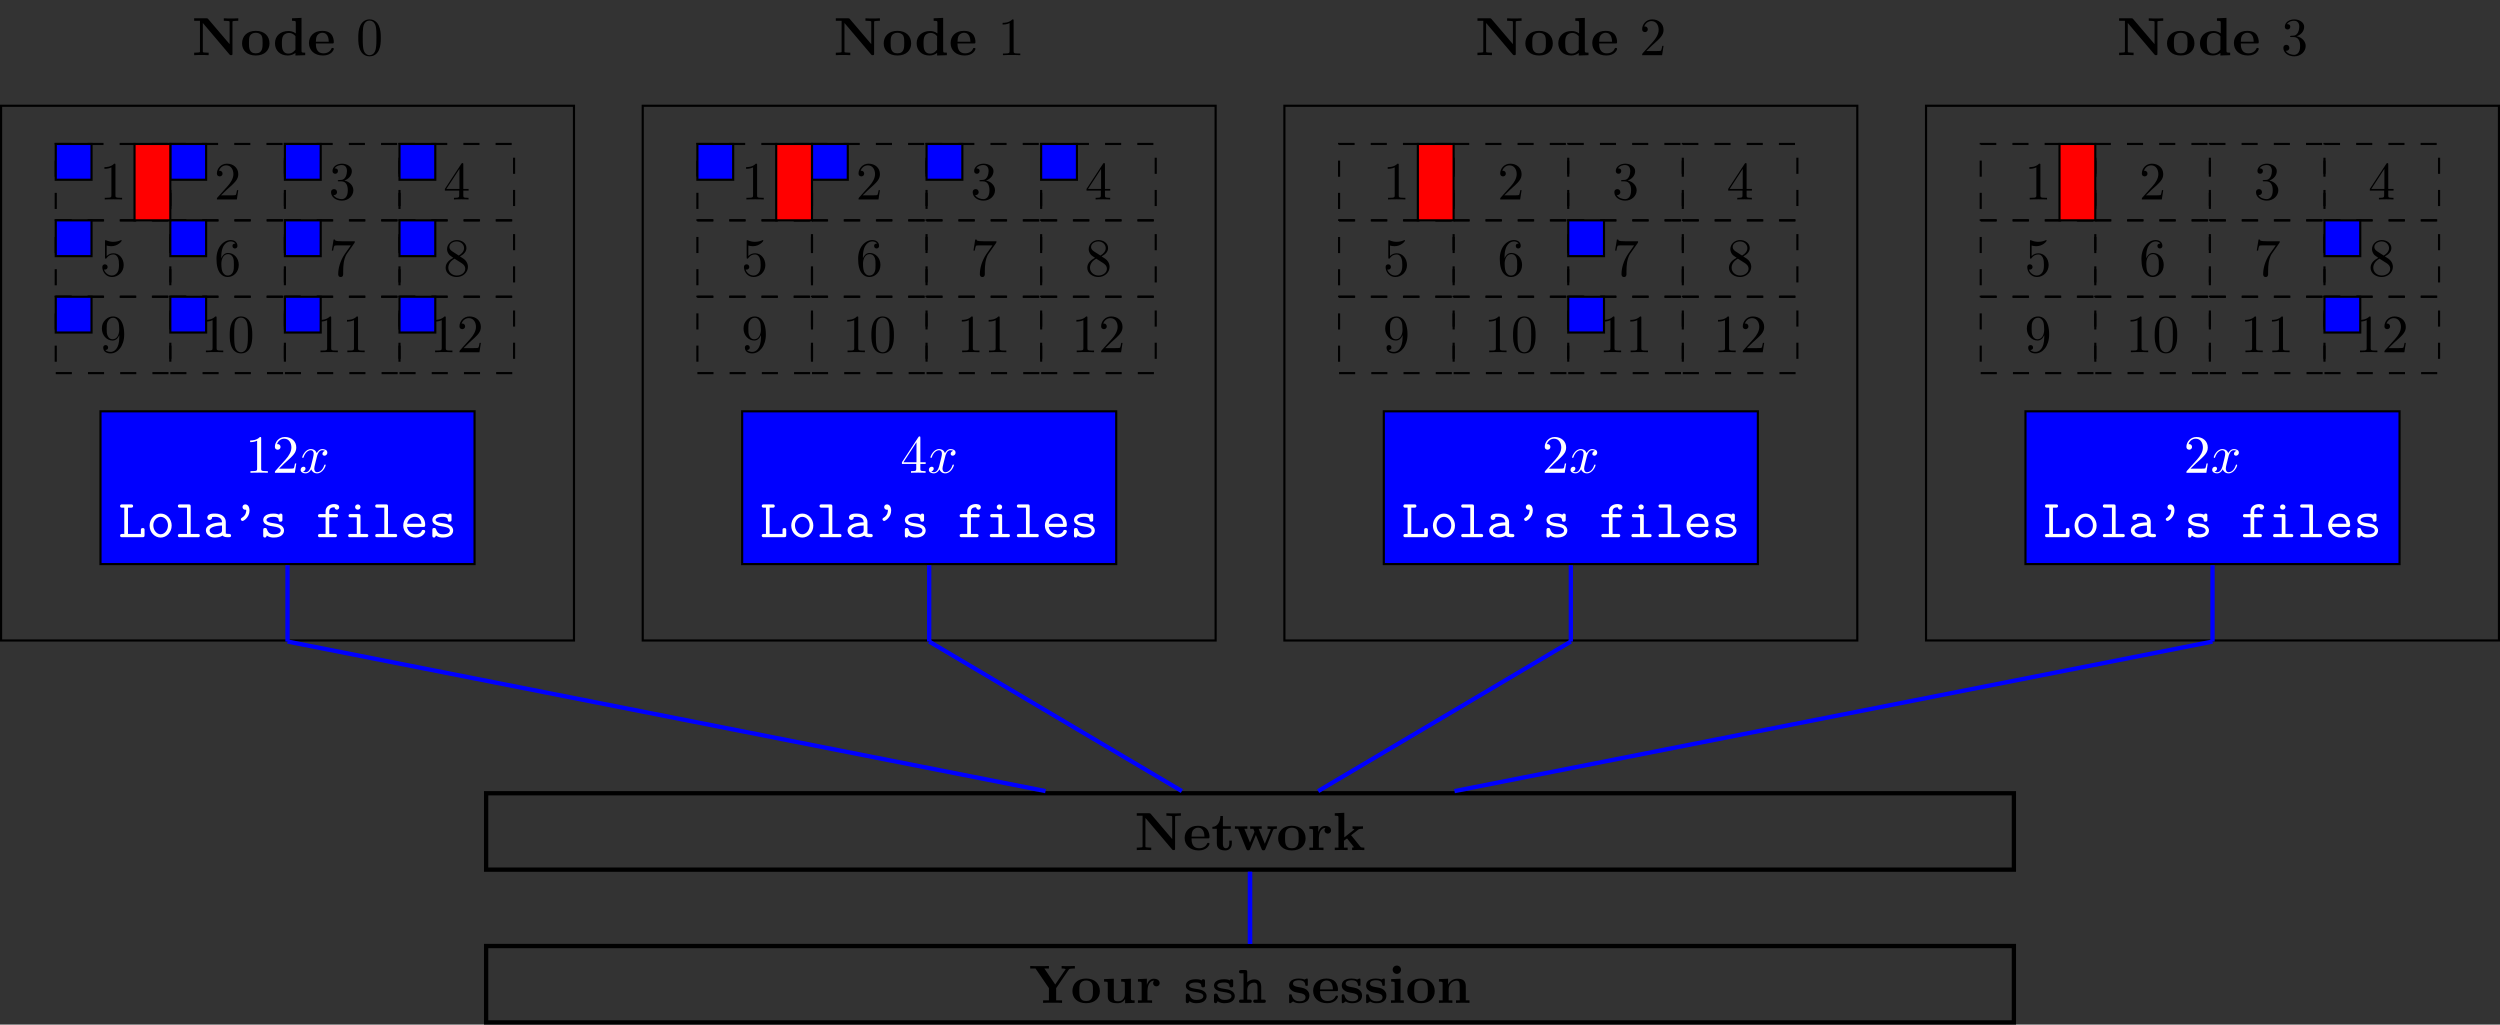 <?xml version="1.0" encoding="UTF-8"?>
<svg xmlns="http://www.w3.org/2000/svg" xmlns:xlink="http://www.w3.org/1999/xlink" width="463.863pt" height="190.104pt" viewBox="0 0 463.863 190.104" version="1.1">
<rect x="0" y="0" width="463.863" height="190.104" fill="#333333" stroke="none"/>
<defs>
<g>
<symbol overflow="visible" id="glyph0-0">
<path style="stroke:none;" d=""/>
</symbol>
<symbol overflow="visible" id="glyph0-1">
<path style="stroke:none;" d="M 3 -6.703 C 2.891 -6.828 2.875 -6.844 2.672 -6.844 L 0.391 -6.844 L 0.391 -6.375 L 1.469 -6.375 L 1.469 -0.75 C 1.469 -0.531 1.453 -0.531 1.172 -0.5 C 0.938 -0.469 0.922 -0.469 0.641 -0.469 L 0.391 -0.469 L 0.391 0 C 0.766 -0.031 1.328 -0.031 1.719 -0.031 C 2.141 -0.031 2.656 -0.031 3.078 0 L 3.078 -0.469 L 2.828 -0.469 C 2.641 -0.469 2.469 -0.484 2.297 -0.5 C 2 -0.531 2 -0.531 2 -0.75 L 2 -5.969 L 6.953 -0.125 C 7.062 -0.016 7.062 0 7.234 0 C 7.5 0 7.5 -0.094 7.5 -0.312 L 7.5 -6.078 C 7.5 -6.297 7.5 -6.312 7.781 -6.344 C 8.031 -6.375 8.047 -6.375 8.328 -6.375 L 8.578 -6.375 L 8.578 -6.844 C 8.188 -6.812 7.625 -6.812 7.234 -6.812 C 6.812 -6.812 6.297 -6.812 5.891 -6.844 L 5.891 -6.375 L 6.141 -6.375 C 6.312 -6.375 6.484 -6.359 6.672 -6.344 C 6.953 -6.312 6.969 -6.297 6.969 -6.078 L 6.969 -2.047 Z M 3 -6.703 "/>
</symbol>
<symbol overflow="visible" id="glyph0-2">
<path style="stroke:none;" d="M 4.609 -2.172 C 4.828 -2.172 4.922 -2.172 4.922 -2.438 C 4.922 -2.75 4.859 -3.484 4.359 -3.984 C 4 -4.344 3.469 -4.516 2.781 -4.516 C 1.188 -4.516 0.312 -3.484 0.312 -2.25 C 0.312 -0.906 1.312 0.062 2.922 0.062 C 4.5 0.062 4.922 -1 4.922 -1.172 C 4.922 -1.344 4.734 -1.344 4.688 -1.344 C 4.516 -1.344 4.5 -1.297 4.438 -1.141 C 4.234 -0.656 3.656 -0.344 3.016 -0.344 C 1.609 -0.344 1.594 -1.672 1.594 -2.172 Z M 1.594 -2.5 C 1.609 -2.891 1.625 -3.312 1.828 -3.641 C 2.094 -4.031 2.5 -4.156 2.781 -4.156 C 3.953 -4.156 3.969 -2.844 3.984 -2.5 Z M 1.594 -2.5 "/>
</symbol>
<symbol overflow="visible" id="glyph0-3">
<path style="stroke:none;" d="M 1.031 -3.953 L 1.031 -1.219 C 1.031 -0.156 1.891 0.062 2.609 0.062 C 3.359 0.062 3.812 -0.516 3.812 -1.234 L 3.812 -1.766 L 3.344 -1.766 L 3.344 -1.25 C 3.344 -0.578 3.016 -0.344 2.734 -0.344 C 2.156 -0.344 2.156 -0.984 2.156 -1.203 L 2.156 -3.953 L 3.625 -3.953 L 3.625 -4.422 L 2.156 -4.422 L 2.156 -6.328 L 1.688 -6.328 C 1.688 -5.328 1.203 -4.344 0.203 -4.312 L 0.203 -3.953 Z M 1.031 -3.953 "/>
</symbol>
<symbol overflow="visible" id="glyph0-4">
<path style="stroke:none;" d="M 7.344 -3.75 C 7.391 -3.875 7.438 -3.953 8.031 -3.953 L 8.031 -4.422 C 7.797 -4.406 7.5 -4.391 7.25 -4.391 C 6.984 -4.391 6.516 -4.422 6.297 -4.422 L 6.297 -3.953 C 6.391 -3.953 6.875 -3.953 6.875 -3.844 C 6.875 -3.812 6.844 -3.75 6.844 -3.719 L 5.797 -1.172 L 4.656 -3.953 L 5.219 -3.953 L 5.219 -4.422 C 4.891 -4.422 4.375 -4.391 4.078 -4.391 C 3.656 -4.391 3.234 -4.422 3.078 -4.422 L 3.078 -3.953 L 3.672 -3.953 C 3.875 -3.453 3.875 -3.438 3.875 -3.422 C 3.875 -3.391 3.844 -3.328 3.844 -3.297 L 3.047 -1.391 L 2 -3.953 L 2.562 -3.953 L 2.562 -4.422 C 2.156 -4.406 1.75 -4.391 1.328 -4.391 C 1.031 -4.391 0.594 -4.422 0.25 -4.422 L 0.25 -3.953 L 0.844 -3.953 L 2.359 -0.234 C 2.438 -0.062 2.469 0.047 2.719 0.047 C 2.969 0.047 3.016 -0.062 3.078 -0.234 L 4.141 -2.812 L 5.188 -0.234 C 5.266 -0.062 5.297 0.047 5.547 0.047 C 5.797 0.047 5.844 -0.062 5.906 -0.234 Z M 7.344 -3.75 "/>
</symbol>
<symbol overflow="visible" id="glyph0-5">
<path style="stroke:none;" d="M 5.406 -2.172 C 5.406 -3.516 4.484 -4.516 2.859 -4.516 C 1.219 -4.516 0.312 -3.5 0.312 -2.172 C 0.312 -0.938 1.203 0.062 2.859 0.062 C 4.531 0.062 5.406 -0.953 5.406 -2.172 Z M 2.859 -0.344 C 1.594 -0.344 1.594 -1.422 1.594 -2.281 C 1.594 -2.734 1.594 -3.234 1.766 -3.578 C 1.953 -3.953 2.375 -4.156 2.859 -4.156 C 3.281 -4.156 3.703 -4 3.922 -3.656 C 4.125 -3.312 4.125 -2.766 4.125 -2.281 C 4.125 -1.422 4.125 -0.344 2.859 -0.344 Z M 2.859 -0.344 "/>
</symbol>
<symbol overflow="visible" id="glyph0-6">
<path style="stroke:none;" d="M 2.031 -3.359 L 2.031 -4.484 L 0.375 -4.406 L 0.375 -3.938 C 0.984 -3.938 1.062 -3.938 1.062 -3.547 L 1.062 -0.469 L 0.375 -0.469 L 0.375 0 C 0.719 -0.016 1.172 -0.031 1.625 -0.031 C 2 -0.031 2.641 -0.031 3 0 L 3 -0.469 L 2.141 -0.469 L 2.141 -2.219 C 2.141 -2.906 2.375 -4.125 3.375 -4.125 C 3.375 -4.109 3.188 -3.953 3.188 -3.672 C 3.188 -3.266 3.516 -3.062 3.797 -3.062 C 4.094 -3.062 4.406 -3.266 4.406 -3.672 C 4.406 -4.203 3.875 -4.484 3.344 -4.484 C 2.656 -4.484 2.25 -3.984 2.031 -3.359 Z M 2.031 -3.359 "/>
</symbol>
<symbol overflow="visible" id="glyph0-7">
<path style="stroke:none;" d="M 2.141 -2.359 L 2.141 -6.922 L 0.375 -6.844 L 0.375 -6.375 C 0.984 -6.375 1.062 -6.375 1.062 -5.984 L 1.062 -0.469 L 0.375 -0.469 L 0.375 0 C 0.734 -0.016 1.203 -0.031 1.562 -0.031 C 1.938 -0.031 2.406 -0.016 2.766 0 L 2.766 -0.469 L 2.078 -0.469 L 2.078 -1.734 C 2.375 -1.969 2.453 -2.031 2.656 -2.156 L 3.656 -0.906 C 3.75 -0.781 3.906 -0.594 3.906 -0.562 C 3.906 -0.469 3.734 -0.469 3.594 -0.469 L 3.594 0 C 3.891 -0.016 4.766 -0.031 4.812 -0.031 C 5.172 -0.031 5.516 -0.016 5.859 0 L 5.859 -0.469 L 5.688 -0.469 C 5.25 -0.469 5.219 -0.516 5.094 -0.672 L 3.406 -2.766 L 4.703 -3.781 C 4.844 -3.891 4.938 -3.953 5.609 -3.953 L 5.609 -4.422 C 5.328 -4.391 5.078 -4.391 4.828 -4.391 C 4.562 -4.391 3.906 -4.422 3.672 -4.422 L 3.672 -3.953 C 3.906 -3.953 3.938 -3.922 4.016 -3.844 Z M 2.141 -2.359 "/>
</symbol>
<symbol overflow="visible" id="glyph0-8">
<path style="stroke:none;" d="M 7.344 -6.172 C 7.438 -6.312 7.516 -6.312 7.734 -6.344 C 7.906 -6.359 8.078 -6.375 8.25 -6.375 L 8.469 -6.375 L 8.469 -6.844 C 8.062 -6.828 7.609 -6.812 7.328 -6.812 C 6.938 -6.812 6.375 -6.812 6.016 -6.844 L 6.016 -6.375 C 6.234 -6.375 6.516 -6.375 6.766 -6.266 C 6.75 -6.234 6.75 -6.203 6.703 -6.156 L 4.828 -3.406 L 2.812 -6.375 L 3.656 -6.375 L 3.656 -6.844 C 3.25 -6.812 2.281 -6.812 1.828 -6.812 C 1.438 -6.812 0.531 -6.812 0.188 -6.844 L 0.188 -6.375 L 1.172 -6.375 L 3.656 -2.734 L 3.656 -0.469 L 2.578 -0.469 L 2.578 0 C 2.938 -0.031 3.906 -0.031 4.328 -0.031 C 4.75 -0.031 5.719 -0.031 6.094 0 L 6.094 -0.469 L 5 -0.469 L 5 -2.734 Z M 7.344 -6.172 "/>
</symbol>
<symbol overflow="visible" id="glyph0-9">
<path style="stroke:none;" d="M 4.359 -0.719 L 4.359 0.062 L 6.125 0 L 6.125 -0.469 C 5.516 -0.469 5.438 -0.469 5.438 -0.859 L 5.438 -4.484 L 3.625 -4.406 L 3.625 -3.938 C 4.234 -3.938 4.312 -3.938 4.312 -3.547 L 4.312 -1.641 C 4.312 -0.828 3.797 -0.297 3.078 -0.297 C 2.297 -0.297 2.266 -0.547 2.266 -1.094 L 2.266 -4.484 L 0.453 -4.406 L 0.453 -3.938 C 1.062 -3.938 1.141 -3.938 1.141 -3.547 L 1.141 -1.219 C 1.141 -0.156 1.938 0.062 2.938 0.062 C 3.188 0.062 3.906 0.062 4.359 -0.719 Z M 4.359 -0.719 "/>
</symbol>
<symbol overflow="visible" id="glyph0-10">
<path style="stroke:none;" d="M 2.109 -2.938 C 1.734 -3 1.094 -3.109 1.094 -3.578 C 1.094 -4.203 2.016 -4.203 2.203 -4.203 C 2.953 -4.203 3.328 -3.906 3.375 -3.359 C 3.391 -3.203 3.406 -3.156 3.609 -3.156 C 3.844 -3.156 3.844 -3.203 3.844 -3.438 L 3.844 -4.234 C 3.844 -4.422 3.844 -4.516 3.672 -4.516 C 3.625 -4.516 3.609 -4.516 3.219 -4.328 C 2.953 -4.453 2.609 -4.516 2.219 -4.516 C 1.906 -4.516 0.375 -4.516 0.375 -3.203 C 0.375 -2.812 0.578 -2.547 0.781 -2.375 C 1.172 -2.031 1.562 -1.969 2.328 -1.828 C 2.688 -1.766 3.422 -1.641 3.422 -1.047 C 3.422 -0.297 2.516 -0.297 2.297 -0.297 C 1.234 -0.297 0.984 -1.031 0.859 -1.453 C 0.812 -1.594 0.75 -1.594 0.625 -1.594 C 0.375 -1.594 0.375 -1.531 0.375 -1.312 L 0.375 -0.219 C 0.375 -0.031 0.375 0.062 0.562 0.062 C 0.625 0.062 0.641 0.062 0.859 -0.094 C 0.875 -0.094 1.094 -0.234 1.109 -0.266 C 1.578 0.062 2.094 0.062 2.297 0.062 C 2.609 0.062 4.141 0.062 4.141 -1.391 C 4.141 -1.828 3.938 -2.172 3.594 -2.453 C 3.203 -2.734 2.875 -2.797 2.109 -2.938 Z M 2.109 -2.938 "/>
</symbol>
<symbol overflow="visible" id="glyph0-11">
<path style="stroke:none;" d="M 2.234 -4.484 L 0.5 -4.406 L 0.5 -3.938 C 1.094 -3.938 1.156 -3.938 1.156 -3.547 L 1.156 -0.469 L 0.469 -0.469 L 0.469 0 C 0.781 -0.016 1.266 -0.031 1.688 -0.031 C 1.984 -0.031 2.5 -0.016 2.844 0 L 2.844 -0.469 L 2.234 -0.469 Z M 2.328 -6.156 C 2.328 -6.594 1.969 -6.922 1.562 -6.922 C 1.125 -6.922 0.781 -6.578 0.781 -6.156 C 0.781 -5.719 1.125 -5.375 1.562 -5.375 C 1.969 -5.375 2.328 -5.719 2.328 -6.156 Z M 2.328 -6.156 "/>
</symbol>
<symbol overflow="visible" id="glyph0-12">
<path style="stroke:none;" d="M 1.141 -3.547 L 1.141 -0.469 L 0.453 -0.469 L 0.453 0 C 0.734 -0.016 1.328 -0.031 1.703 -0.031 C 2.094 -0.031 2.688 -0.016 2.953 0 L 2.953 -0.469 L 2.266 -0.469 L 2.266 -2.547 C 2.266 -3.641 3.125 -4.125 3.766 -4.125 C 4.094 -4.125 4.312 -3.922 4.312 -3.156 L 4.312 -0.469 L 3.625 -0.469 L 3.625 0 C 3.891 -0.016 4.5 -0.031 4.875 -0.031 C 5.266 -0.031 5.859 -0.016 6.125 0 L 6.125 -0.469 L 5.438 -0.469 L 5.438 -3.047 C 5.438 -4.094 4.906 -4.484 3.906 -4.484 C 2.953 -4.484 2.422 -3.922 2.156 -3.406 L 2.156 -4.484 L 0.453 -4.406 L 0.453 -3.938 C 1.062 -3.938 1.141 -3.938 1.141 -3.547 Z M 1.141 -3.547 "/>
</symbol>
<symbol overflow="visible" id="glyph0-13">
<path style="stroke:none;" d="M 4.172 -0.422 L 4.172 0.062 L 5.984 0 L 5.984 -0.469 C 5.375 -0.469 5.297 -0.469 5.297 -0.859 L 5.297 -6.922 L 3.531 -6.844 L 3.531 -6.375 C 4.156 -6.375 4.234 -6.375 4.234 -5.984 L 4.234 -4.031 C 3.734 -4.422 3.203 -4.484 2.875 -4.484 C 1.422 -4.484 0.375 -3.609 0.375 -2.203 C 0.375 -0.891 1.297 0.062 2.766 0.062 C 3.375 0.062 3.859 -0.172 4.172 -0.422 Z M 4.172 -3.516 L 4.172 -1.031 C 4.031 -0.844 3.625 -0.297 2.875 -0.297 C 1.656 -0.297 1.656 -1.5 1.656 -2.203 C 1.656 -2.688 1.656 -3.219 1.906 -3.609 C 2.203 -4.031 2.672 -4.125 2.984 -4.125 C 3.547 -4.125 3.953 -3.812 4.172 -3.516 Z M 4.172 -3.516 "/>
</symbol>
<symbol overflow="visible" id="glyph1-0">
<path style="stroke:none;" d=""/>
</symbol>
<symbol overflow="visible" id="glyph1-1">
<path style="stroke:none;" d="M 2.969 -2.547 C 2.734 -2.578 2.547 -2.609 2.297 -2.656 C 2 -2.703 1.328 -2.828 1.328 -3.203 C 1.328 -3.469 1.641 -3.781 2.594 -3.781 C 3.422 -3.781 3.562 -3.484 3.594 -3.219 C 3.594 -3.047 3.625 -2.875 3.922 -2.875 C 4.281 -2.875 4.281 -3.094 4.281 -3.297 L 4.281 -3.984 C 4.281 -4.141 4.281 -4.391 3.984 -4.391 C 3.734 -4.391 3.703 -4.25 3.672 -4.172 C 3.234 -4.391 2.797 -4.391 2.609 -4.391 C 0.953 -4.391 0.719 -3.562 0.719 -3.203 C 0.719 -2.297 1.766 -2.125 2.688 -1.984 C 3.172 -1.906 3.969 -1.781 3.969 -1.25 C 3.969 -0.875 3.594 -0.547 2.688 -0.547 C 2.219 -0.547 1.672 -0.656 1.422 -1.438 C 1.359 -1.609 1.328 -1.719 1.062 -1.719 C 0.719 -1.719 0.719 -1.516 0.719 -1.312 L 0.719 -0.344 C 0.719 -0.188 0.719 0.062 1.016 0.062 C 1.109 0.062 1.266 0.047 1.391 -0.312 C 1.875 0.047 2.406 0.062 2.688 0.062 C 4.25 0.062 4.578 -0.766 4.578 -1.25 C 4.578 -2.281 3.297 -2.5 2.969 -2.547 Z M 2.969 -2.547 "/>
</symbol>
<symbol overflow="visible" id="glyph1-2">
<path style="stroke:none;" d="M 4.25 -2.922 C 4.25 -3.922 3.75 -4.359 2.953 -4.359 C 2.297 -4.359 1.844 -4.016 1.656 -3.828 L 1.656 -5.688 C 1.656 -5.984 1.594 -6.094 1.25 -6.094 L 0.531 -6.094 C 0.375 -6.094 0.125 -6.094 0.125 -5.781 C 0.125 -5.484 0.375 -5.484 0.516 -5.484 L 0.969 -5.484 L 0.969 -0.609 L 0.531 -0.609 C 0.375 -0.609 0.125 -0.609 0.125 -0.297 C 0.125 0 0.375 0 0.516 0 L 2.109 0 C 2.25 0 2.5 0 2.5 -0.297 C 2.5 -0.609 2.25 -0.609 2.094 -0.609 L 1.656 -0.609 L 1.656 -2.375 C 1.656 -3.375 2.391 -3.75 2.906 -3.75 C 3.422 -3.75 3.562 -3.469 3.562 -2.875 L 3.562 -0.609 L 3.188 -0.609 C 3.016 -0.609 2.766 -0.609 2.766 -0.297 C 2.766 0 3.047 0 3.188 0 L 4.703 0 C 4.844 0 5.109 0 5.109 -0.297 C 5.109 -0.609 4.859 -0.609 4.688 -0.609 L 4.25 -0.609 Z M 4.25 -2.922 "/>
</symbol>
<symbol overflow="visible" id="glyph1-3">
<path style="stroke:none;" d="M 1.781 -5.484 L 2.328 -5.484 C 2.469 -5.484 2.734 -5.484 2.734 -5.781 C 2.734 -6.094 2.484 -6.094 2.328 -6.094 L 0.719 -6.094 C 0.562 -6.094 0.312 -6.094 0.312 -5.781 C 0.312 -5.484 0.562 -5.484 0.719 -5.484 L 1.094 -5.484 L 1.094 -0.609 L 0.719 -0.609 C 0.562 -0.609 0.312 -0.609 0.312 -0.297 C 0.312 0 0.562 0 0.719 0 L 4.469 0 C 4.797 0 4.859 -0.094 4.859 -0.406 L 4.859 -1.297 C 4.859 -1.5 4.859 -1.703 4.531 -1.703 C 4.172 -1.703 4.172 -1.5 4.172 -1.297 L 4.172 -0.609 L 1.781 -0.609 Z M 1.781 -5.484 "/>
</symbol>
<symbol overflow="visible" id="glyph1-4">
<path style="stroke:none;" d="M 4.656 -2.156 C 4.656 -3.406 3.734 -4.391 2.609 -4.391 C 1.5 -4.391 0.562 -3.406 0.562 -2.156 C 0.562 -0.891 1.516 0.062 2.609 0.062 C 3.703 0.062 4.656 -0.891 4.656 -2.156 Z M 2.609 -0.547 C 1.875 -0.547 1.25 -1.297 1.25 -2.219 C 1.25 -3.125 1.906 -3.781 2.609 -3.781 C 3.328 -3.781 3.969 -3.125 3.969 -2.219 C 3.969 -1.297 3.344 -0.547 2.609 -0.547 Z M 2.609 -0.547 "/>
</symbol>
<symbol overflow="visible" id="glyph1-5">
<path style="stroke:none;" d="M 2.953 -5.688 C 2.953 -5.984 2.906 -6.094 2.562 -6.094 L 0.984 -6.094 C 0.828 -6.094 0.578 -6.094 0.578 -5.781 C 0.578 -5.484 0.844 -5.484 0.984 -5.484 L 2.266 -5.484 L 2.266 -0.609 L 0.984 -0.609 C 0.828 -0.609 0.578 -0.609 0.578 -0.297 C 0.578 0 0.844 0 0.984 0 L 4.25 0 C 4.406 0 4.656 0 4.656 -0.297 C 4.656 -0.609 4.422 -0.609 4.25 -0.609 L 2.953 -0.609 Z M 2.953 -5.688 "/>
</symbol>
<symbol overflow="visible" id="glyph1-6">
<path style="stroke:none;" d="M 3.656 -0.312 C 3.875 -0.016 4.344 0 4.719 0 C 5 0 5.219 0 5.219 -0.312 C 5.219 -0.609 4.969 -0.609 4.828 -0.609 C 4.406 -0.609 4.312 -0.656 4.234 -0.688 L 4.234 -2.844 C 4.234 -3.547 3.688 -4.391 2.25 -4.391 C 1.828 -4.391 0.812 -4.391 0.812 -3.656 C 0.812 -3.359 1.016 -3.203 1.25 -3.203 C 1.406 -3.203 1.688 -3.297 1.688 -3.656 C 1.688 -3.734 1.703 -3.75 1.906 -3.766 C 2.047 -3.781 2.172 -3.781 2.266 -3.781 C 3.016 -3.781 3.531 -3.469 3.531 -2.766 C 1.781 -2.734 0.547 -2.234 0.547 -1.281 C 0.547 -0.594 1.172 0.062 2.188 0.062 C 2.562 0.062 3.188 -0.016 3.656 -0.312 Z M 3.531 -2.172 L 3.531 -1.328 C 3.531 -1.109 3.531 -0.891 3.156 -0.719 C 2.797 -0.547 2.344 -0.547 2.266 -0.547 C 1.641 -0.547 1.234 -0.891 1.234 -1.281 C 1.234 -1.766 2.094 -2.141 3.531 -2.172 Z M 3.531 -2.172 "/>
</symbol>
<symbol overflow="visible" id="glyph1-7">
<path style="stroke:none;" d="M 3.406 -4.953 C 3.406 -5.719 3.031 -6.094 2.625 -6.094 C 2.297 -6.094 2.109 -5.828 2.109 -5.594 C 2.109 -5.328 2.312 -5.094 2.609 -5.094 C 2.688 -5.094 2.734 -5.109 2.75 -5.109 C 2.797 -5.109 2.797 -5.016 2.797 -4.953 C 2.797 -4.766 2.766 -4.047 1.969 -3.594 C 1.891 -3.531 1.797 -3.484 1.797 -3.328 C 1.797 -3.156 1.969 -3.016 2.109 -3.016 C 2.344 -3.016 3.406 -3.703 3.406 -4.953 Z M 3.406 -4.953 "/>
</symbol>
<symbol overflow="visible" id="glyph1-8">
<path style="stroke:none;" d="M 2.516 -3.688 L 3.734 -3.688 C 3.891 -3.688 4.141 -3.688 4.141 -3.984 C 4.141 -4.297 3.891 -4.297 3.734 -4.297 L 2.516 -4.297 L 2.516 -4.766 C 2.516 -5.547 3.188 -5.547 3.484 -5.547 C 3.484 -5.5 3.578 -5.109 3.922 -5.109 C 4.125 -5.109 4.359 -5.281 4.359 -5.547 C 4.359 -6.156 3.562 -6.156 3.406 -6.156 C 2.609 -6.156 1.828 -5.688 1.828 -4.828 L 1.828 -4.297 L 0.844 -4.297 C 0.672 -4.297 0.422 -4.297 0.422 -3.984 C 0.422 -3.688 0.672 -3.688 0.828 -3.688 L 1.828 -3.688 L 1.828 -0.609 L 0.828 -0.609 C 0.672 -0.609 0.422 -0.609 0.422 -0.312 C 0.422 0 0.672 0 0.828 0 L 3.531 0 C 3.672 0 3.938 0 3.938 -0.297 C 3.938 -0.609 3.672 -0.609 3.531 -0.609 L 2.516 -0.609 Z M 2.516 -3.688 "/>
</symbol>
<symbol overflow="visible" id="glyph1-9">
<path style="stroke:none;" d="M 3.078 -3.891 C 3.078 -4.203 3.016 -4.297 2.688 -4.297 L 1.266 -4.297 C 1.109 -4.297 0.859 -4.297 0.859 -4 C 0.859 -3.688 1.109 -3.688 1.266 -3.688 L 2.391 -3.688 L 2.391 -0.609 L 1.188 -0.609 C 1.031 -0.609 0.781 -0.609 0.781 -0.297 C 0.781 0 1.031 0 1.188 0 L 4.125 0 C 4.281 0 4.531 0 4.531 -0.297 C 4.531 -0.609 4.281 -0.609 4.125 -0.609 L 3.078 -0.609 Z M 3.078 -5.609 C 3.078 -5.875 2.859 -6.094 2.578 -6.094 C 2.297 -6.094 2.078 -5.875 2.078 -5.609 C 2.078 -5.328 2.297 -5.109 2.578 -5.109 C 2.859 -5.109 3.078 -5.328 3.078 -5.609 Z M 3.078 -5.609 "/>
</symbol>
<symbol overflow="visible" id="glyph1-10">
<path style="stroke:none;" d="M 4.234 -1.906 C 4.438 -1.906 4.625 -1.906 4.625 -2.266 C 4.625 -3.406 3.984 -4.391 2.688 -4.391 C 1.5 -4.391 0.547 -3.391 0.547 -2.156 C 0.547 -0.953 1.562 0.062 2.844 0.062 C 4.156 0.062 4.625 -0.844 4.625 -1.094 C 4.625 -1.359 4.344 -1.359 4.281 -1.359 C 4.094 -1.359 4.016 -1.328 3.953 -1.141 C 3.734 -0.641 3.188 -0.547 2.906 -0.547 C 2.156 -0.547 1.422 -1.047 1.25 -1.906 Z M 1.266 -2.5 C 1.406 -3.234 2 -3.781 2.688 -3.781 C 3.203 -3.781 3.828 -3.531 3.922 -2.5 Z M 1.266 -2.5 "/>
</symbol>
<symbol overflow="visible" id="glyph2-0">
<path style="stroke:none;" d=""/>
</symbol>
<symbol overflow="visible" id="glyph2-1">
<path style="stroke:none;" d="M 4.578 -3.188 C 4.578 -3.984 4.531 -4.781 4.188 -5.516 C 3.734 -6.484 2.906 -6.641 2.5 -6.641 C 1.891 -6.641 1.172 -6.375 0.75 -5.453 C 0.438 -4.766 0.391 -3.984 0.391 -3.188 C 0.391 -2.438 0.422 -1.547 0.844 -0.781 C 1.266 0.016 2 0.219 2.484 0.219 C 3.016 0.219 3.781 0.016 4.219 -0.938 C 4.531 -1.625 4.578 -2.406 4.578 -3.188 Z M 2.484 0 C 2.094 0 1.5 -0.25 1.328 -1.203 C 1.219 -1.797 1.219 -2.719 1.219 -3.312 C 1.219 -3.953 1.219 -4.609 1.297 -5.141 C 1.484 -6.328 2.234 -6.422 2.484 -6.422 C 2.812 -6.422 3.469 -6.234 3.656 -5.25 C 3.766 -4.688 3.766 -3.938 3.766 -3.312 C 3.766 -2.562 3.766 -1.891 3.656 -1.25 C 3.5 -0.297 2.938 0 2.484 0 Z M 2.484 0 "/>
</symbol>
<symbol overflow="visible" id="glyph2-2">
<path style="stroke:none;" d="M 2.938 -6.375 C 2.938 -6.625 2.938 -6.641 2.703 -6.641 C 2.078 -6 1.203 -6 0.891 -6 L 0.891 -5.688 C 1.094 -5.688 1.672 -5.688 2.188 -5.953 L 2.188 -0.781 C 2.188 -0.422 2.156 -0.312 1.266 -0.312 L 0.953 -0.312 L 0.953 0 C 1.297 -0.031 2.156 -0.031 2.562 -0.031 C 2.953 -0.031 3.828 -0.031 4.172 0 L 4.172 -0.312 L 3.859 -0.312 C 2.953 -0.312 2.938 -0.422 2.938 -0.781 Z M 2.938 -6.375 "/>
</symbol>
<symbol overflow="visible" id="glyph2-3">
<path style="stroke:none;" d="M 1.266 -0.766 L 2.328 -1.797 C 3.875 -3.172 4.469 -3.703 4.469 -4.703 C 4.469 -5.844 3.578 -6.641 2.359 -6.641 C 1.234 -6.641 0.5 -5.719 0.5 -4.828 C 0.5 -4.281 1 -4.281 1.031 -4.281 C 1.203 -4.281 1.547 -4.391 1.547 -4.812 C 1.547 -5.062 1.359 -5.328 1.016 -5.328 C 0.938 -5.328 0.922 -5.328 0.891 -5.312 C 1.109 -5.969 1.656 -6.328 2.234 -6.328 C 3.141 -6.328 3.562 -5.516 3.562 -4.703 C 3.562 -3.906 3.078 -3.125 2.516 -2.5 L 0.609 -0.375 C 0.5 -0.266 0.5 -0.234 0.5 0 L 4.203 0 L 4.469 -1.734 L 4.234 -1.734 C 4.172 -1.438 4.109 -1 4 -0.844 C 3.938 -0.766 3.281 -0.766 3.062 -0.766 Z M 1.266 -0.766 "/>
</symbol>
<symbol overflow="visible" id="glyph2-4">
<path style="stroke:none;" d="M 2.891 -3.516 C 3.703 -3.781 4.281 -4.469 4.281 -5.266 C 4.281 -6.078 3.406 -6.641 2.453 -6.641 C 1.453 -6.641 0.688 -6.047 0.688 -5.281 C 0.688 -4.953 0.906 -4.766 1.203 -4.766 C 1.5 -4.766 1.703 -4.984 1.703 -5.281 C 1.703 -5.766 1.234 -5.766 1.094 -5.766 C 1.391 -6.266 2.047 -6.391 2.406 -6.391 C 2.828 -6.391 3.375 -6.172 3.375 -5.281 C 3.375 -5.156 3.344 -4.578 3.094 -4.141 C 2.797 -3.656 2.453 -3.625 2.203 -3.625 C 2.125 -3.609 1.891 -3.594 1.812 -3.594 C 1.734 -3.578 1.672 -3.562 1.672 -3.469 C 1.672 -3.359 1.734 -3.359 1.906 -3.359 L 2.344 -3.359 C 3.156 -3.359 3.531 -2.688 3.531 -1.703 C 3.531 -0.344 2.844 -0.062 2.406 -0.062 C 1.969 -0.062 1.219 -0.234 0.875 -0.812 C 1.219 -0.766 1.531 -0.984 1.531 -1.359 C 1.531 -1.719 1.266 -1.922 0.984 -1.922 C 0.734 -1.922 0.422 -1.781 0.422 -1.344 C 0.422 -0.438 1.344 0.219 2.438 0.219 C 3.656 0.219 4.562 -0.688 4.562 -1.703 C 4.562 -2.516 3.922 -3.297 2.891 -3.516 Z M 2.891 -3.516 "/>
</symbol>
<symbol overflow="visible" id="glyph2-5">
<path style="stroke:none;" d="M 2.938 -1.641 L 2.938 -0.781 C 2.938 -0.422 2.906 -0.312 2.172 -0.312 L 1.969 -0.312 L 1.969 0 C 2.375 -0.031 2.891 -0.031 3.312 -0.031 C 3.734 -0.031 4.25 -0.031 4.672 0 L 4.672 -0.312 L 4.453 -0.312 C 3.719 -0.312 3.703 -0.422 3.703 -0.781 L 3.703 -1.641 L 4.688 -1.641 L 4.688 -1.953 L 3.703 -1.953 L 3.703 -6.484 C 3.703 -6.688 3.703 -6.75 3.531 -6.75 C 3.453 -6.75 3.422 -6.75 3.344 -6.625 L 0.281 -1.953 L 0.281 -1.641 Z M 2.984 -1.953 L 0.562 -1.953 L 2.984 -5.672 Z M 2.984 -1.953 "/>
</symbol>
<symbol overflow="visible" id="glyph2-6">
<path style="stroke:none;" d="M 4.469 -2 C 4.469 -3.188 3.656 -4.188 2.578 -4.188 C 2.109 -4.188 1.672 -4.031 1.312 -3.672 L 1.312 -5.625 C 1.516 -5.562 1.844 -5.5 2.156 -5.5 C 3.391 -5.5 4.094 -6.406 4.094 -6.531 C 4.094 -6.594 4.062 -6.641 3.984 -6.641 C 3.984 -6.641 3.953 -6.641 3.906 -6.609 C 3.703 -6.516 3.219 -6.312 2.547 -6.312 C 2.156 -6.312 1.688 -6.391 1.219 -6.594 C 1.141 -6.625 1.125 -6.625 1.109 -6.625 C 1 -6.625 1 -6.547 1 -6.391 L 1 -3.438 C 1 -3.266 1 -3.188 1.141 -3.188 C 1.219 -3.188 1.234 -3.203 1.281 -3.266 C 1.391 -3.422 1.75 -3.969 2.562 -3.969 C 3.078 -3.969 3.328 -3.516 3.406 -3.328 C 3.562 -2.953 3.594 -2.578 3.594 -2.078 C 3.594 -1.719 3.594 -1.125 3.344 -0.703 C 3.109 -0.312 2.734 -0.062 2.281 -0.062 C 1.562 -0.062 0.984 -0.594 0.812 -1.172 C 0.844 -1.172 0.875 -1.156 0.984 -1.156 C 1.312 -1.156 1.484 -1.406 1.484 -1.641 C 1.484 -1.891 1.312 -2.141 0.984 -2.141 C 0.844 -2.141 0.5 -2.062 0.5 -1.609 C 0.5 -0.75 1.188 0.219 2.297 0.219 C 3.453 0.219 4.469 -0.734 4.469 -2 Z M 4.469 -2 "/>
</symbol>
<symbol overflow="visible" id="glyph2-7">
<path style="stroke:none;" d="M 1.312 -3.266 L 1.312 -3.516 C 1.312 -6.031 2.547 -6.391 3.062 -6.391 C 3.297 -6.391 3.719 -6.328 3.938 -5.984 C 3.781 -5.984 3.391 -5.984 3.391 -5.547 C 3.391 -5.234 3.625 -5.078 3.844 -5.078 C 4 -5.078 4.312 -5.172 4.312 -5.562 C 4.312 -6.156 3.875 -6.641 3.047 -6.641 C 1.766 -6.641 0.422 -5.359 0.422 -3.156 C 0.422 -0.484 1.578 0.219 2.5 0.219 C 3.609 0.219 4.562 -0.719 4.562 -2.031 C 4.562 -3.297 3.672 -4.25 2.562 -4.25 C 1.891 -4.25 1.516 -3.75 1.312 -3.266 Z M 2.5 -0.062 C 1.875 -0.062 1.578 -0.656 1.516 -0.812 C 1.328 -1.281 1.328 -2.078 1.328 -2.25 C 1.328 -3.031 1.656 -4.031 2.547 -4.031 C 2.719 -4.031 3.172 -4.031 3.484 -3.406 C 3.656 -3.047 3.656 -2.531 3.656 -2.047 C 3.656 -1.562 3.656 -1.062 3.484 -0.703 C 3.188 -0.109 2.734 -0.062 2.5 -0.062 Z M 2.5 -0.062 "/>
</symbol>
<symbol overflow="visible" id="glyph2-8">
<path style="stroke:none;" d="M 4.75 -6.078 C 4.828 -6.188 4.828 -6.203 4.828 -6.422 L 2.406 -6.422 C 1.203 -6.422 1.172 -6.547 1.141 -6.734 L 0.891 -6.734 L 0.562 -4.688 L 0.812 -4.688 C 0.844 -4.844 0.922 -5.469 1.062 -5.594 C 1.125 -5.656 1.906 -5.656 2.031 -5.656 L 4.094 -5.656 C 3.984 -5.5 3.203 -4.406 2.984 -4.078 C 2.078 -2.734 1.75 -1.344 1.75 -0.328 C 1.75 -0.234 1.75 0.219 2.219 0.219 C 2.672 0.219 2.672 -0.234 2.672 -0.328 L 2.672 -0.844 C 2.672 -1.391 2.703 -1.938 2.781 -2.469 C 2.828 -2.703 2.953 -3.562 3.406 -4.172 Z M 4.75 -6.078 "/>
</symbol>
<symbol overflow="visible" id="glyph2-9">
<path style="stroke:none;" d="M 1.625 -4.562 C 1.172 -4.859 1.125 -5.188 1.125 -5.359 C 1.125 -5.969 1.781 -6.391 2.484 -6.391 C 3.203 -6.391 3.844 -5.875 3.844 -5.156 C 3.844 -4.578 3.453 -4.109 2.859 -3.766 Z M 3.078 -3.609 C 3.797 -3.984 4.281 -4.5 4.281 -5.156 C 4.281 -6.078 3.406 -6.641 2.5 -6.641 C 1.5 -6.641 0.688 -5.906 0.688 -4.969 C 0.688 -4.797 0.703 -4.344 1.125 -3.875 C 1.234 -3.766 1.609 -3.516 1.859 -3.344 C 1.281 -3.047 0.422 -2.5 0.422 -1.5 C 0.422 -0.453 1.438 0.219 2.484 0.219 C 3.609 0.219 4.562 -0.609 4.562 -1.672 C 4.562 -2.031 4.453 -2.484 4.062 -2.906 C 3.875 -3.109 3.719 -3.203 3.078 -3.609 Z M 2.078 -3.188 L 3.312 -2.406 C 3.594 -2.219 4.062 -1.922 4.062 -1.312 C 4.062 -0.578 3.312 -0.062 2.5 -0.062 C 1.641 -0.062 0.922 -0.672 0.922 -1.5 C 0.922 -2.078 1.234 -2.719 2.078 -3.188 Z M 2.078 -3.188 "/>
</symbol>
<symbol overflow="visible" id="glyph2-10">
<path style="stroke:none;" d="M 3.656 -3.172 L 3.656 -2.844 C 3.656 -0.516 2.625 -0.062 2.047 -0.062 C 1.875 -0.062 1.328 -0.078 1.062 -0.422 C 1.5 -0.422 1.578 -0.703 1.578 -0.875 C 1.578 -1.188 1.344 -1.328 1.125 -1.328 C 0.969 -1.328 0.672 -1.25 0.672 -0.859 C 0.672 -0.188 1.203 0.219 2.047 0.219 C 3.344 0.219 4.562 -1.141 4.562 -3.281 C 4.562 -5.969 3.406 -6.641 2.516 -6.641 C 1.969 -6.641 1.484 -6.453 1.062 -6.016 C 0.641 -5.562 0.422 -5.141 0.422 -4.391 C 0.422 -3.156 1.297 -2.172 2.406 -2.172 C 3.016 -2.172 3.422 -2.594 3.656 -3.172 Z M 2.422 -2.406 C 2.266 -2.406 1.797 -2.406 1.5 -3.031 C 1.312 -3.406 1.312 -3.891 1.312 -4.391 C 1.312 -4.922 1.312 -5.391 1.531 -5.766 C 1.797 -6.266 2.172 -6.391 2.516 -6.391 C 2.984 -6.391 3.312 -6.047 3.484 -5.609 C 3.594 -5.281 3.641 -4.656 3.641 -4.203 C 3.641 -3.375 3.297 -2.406 2.422 -2.406 Z M 2.422 -2.406 "/>
</symbol>
<symbol overflow="visible" id="glyph3-0">
<path style="stroke:none;" d=""/>
</symbol>
<symbol overflow="visible" id="glyph3-1">
<path style="stroke:none;" d="M 3.328 -3.016 C 3.391 -3.266 3.625 -4.188 4.312 -4.188 C 4.359 -4.188 4.609 -4.188 4.812 -4.062 C 4.531 -4 4.344 -3.766 4.344 -3.516 C 4.344 -3.359 4.453 -3.172 4.719 -3.172 C 4.938 -3.172 5.25 -3.344 5.25 -3.75 C 5.25 -4.266 4.672 -4.406 4.328 -4.406 C 3.75 -4.406 3.406 -3.875 3.281 -3.656 C 3.031 -4.312 2.5 -4.406 2.203 -4.406 C 1.172 -4.406 0.594 -3.125 0.594 -2.875 C 0.594 -2.766 0.703 -2.766 0.719 -2.766 C 0.797 -2.766 0.828 -2.797 0.844 -2.875 C 1.188 -3.938 1.844 -4.188 2.188 -4.188 C 2.375 -4.188 2.719 -4.094 2.719 -3.516 C 2.719 -3.203 2.547 -2.547 2.188 -1.141 C 2.031 -0.531 1.672 -0.109 1.234 -0.109 C 1.172 -0.109 0.953 -0.109 0.734 -0.234 C 0.984 -0.297 1.203 -0.5 1.203 -0.781 C 1.203 -1.047 0.984 -1.125 0.844 -1.125 C 0.531 -1.125 0.297 -0.875 0.297 -0.547 C 0.297 -0.094 0.781 0.109 1.219 0.109 C 1.891 0.109 2.25 -0.594 2.266 -0.641 C 2.391 -0.281 2.75 0.109 3.344 0.109 C 4.375 0.109 4.938 -1.172 4.938 -1.422 C 4.938 -1.531 4.859 -1.531 4.828 -1.531 C 4.734 -1.531 4.719 -1.484 4.688 -1.422 C 4.359 -0.344 3.688 -0.109 3.375 -0.109 C 2.984 -0.109 2.828 -0.422 2.828 -0.766 C 2.828 -0.984 2.875 -1.203 2.984 -1.641 Z M 3.328 -3.016 "/>
</symbol>
</g>
<clipPath id="clip1">
  <path d="M 89 175 L 375 175 L 375 190.105 L 89 190.105 Z M 89 175 "/>
</clipPath>
<clipPath id="clip2">
  <path d="M 357 19 L 463.863 19 L 463.863 120 L 357 120 Z M 357 19 "/>
</clipPath>
</defs>
<g id="surface1">
<path style="fill:none;stroke-width:0.797;stroke-linecap:butt;stroke-linejoin:miter;stroke:rgb(0%,0%,0%);stroke-opacity:1;stroke-miterlimit:10;" d="M 36.85 -7.087 L 320.319 -7.087 L 320.319 7.088 L 36.85 7.088 Z M 36.85 -7.087 " transform="matrix(1,0,0,-1,53.349,154.272)"/>
<g style="fill:rgb(0%,0%,0%);fill-opacity:1;">
  <use xlink:href="#glyph0-1" x="210.529" y="157.732"/>
  <use xlink:href="#glyph0-2" x="219.495" y="157.732"/>
  <use xlink:href="#glyph0-3" x="224.747" y="157.732"/>
</g>
<g style="fill:rgb(0%,0%,0%);fill-opacity:1;">
  <use xlink:href="#glyph0-4" x="228.883" y="157.732"/>
</g>
<g style="fill:rgb(0%,0%,0%);fill-opacity:1;">
  <use xlink:href="#glyph0-5" x="236.839" y="157.732"/>
  <use xlink:href="#glyph0-6" x="242.568" y="157.732"/>
  <use xlink:href="#glyph0-7" x="247.286" y="157.732"/>
</g>
<g clip-path="url(#clip1)" clip-rule="nonzero">
<path style="fill:none;stroke-width:0.797;stroke-linecap:butt;stroke-linejoin:miter;stroke:rgb(0%,0%,0%);stroke-opacity:1;stroke-miterlimit:10;" d="M 36.85 -35.435 L 320.319 -35.435 L 320.319 -21.259 L 36.85 -21.259 Z M 36.85 -35.435 " transform="matrix(1,0,0,-1,53.349,154.272)"/>
</g>
<g style="fill:rgb(0%,0%,0%);fill-opacity:1;">
  <use xlink:href="#glyph0-8" x="190.965" y="186.078"/>
</g>
<g style="fill:rgb(0%,0%,0%);fill-opacity:1;">
  <use xlink:href="#glyph0-5" x="198.67" y="186.078"/>
  <use xlink:href="#glyph0-9" x="204.399" y="186.078"/>
  <use xlink:href="#glyph0-6" x="210.764" y="186.078"/>
</g>
<g style="fill:rgb(0%,0%,0%);fill-opacity:1;">
  <use xlink:href="#glyph1-1" x="219.303" y="186.078"/>
  <use xlink:href="#glyph1-1" x="224.533" y="186.078"/>
  <use xlink:href="#glyph1-2" x="229.764" y="186.078"/>
</g>
<g style="fill:rgb(0%,0%,0%);fill-opacity:1;">
  <use xlink:href="#glyph0-10" x="238.813" y="186.078"/>
  <use xlink:href="#glyph0-2" x="243.332" y="186.078"/>
  <use xlink:href="#glyph0-10" x="248.583" y="186.078"/>
  <use xlink:href="#glyph0-10" x="253.102" y="186.078"/>
  <use xlink:href="#glyph0-11" x="257.621" y="186.078"/>
  <use xlink:href="#glyph0-5" x="260.803" y="186.078"/>
  <use xlink:href="#glyph0-12" x="266.532" y="186.078"/>
</g>
<path style="fill:none;stroke-width:0.797;stroke-linecap:butt;stroke-linejoin:miter;stroke:rgb(0%,0%,100%);stroke-opacity:1;stroke-miterlimit:10;" d="M 178.585 -7.486 L 178.585 -20.861 " transform="matrix(1,0,0,-1,53.349,154.272)"/>
<path style="fill:none;stroke-width:0.399;stroke-linecap:butt;stroke-linejoin:miter;stroke:rgb(0%,0%,0%);stroke-opacity:1;stroke-miterlimit:10;" d="M -53.15 35.432 L 53.151 35.432 L 53.151 134.647 L -53.15 134.647 Z M -53.15 35.432 " transform="matrix(1,0,0,-1,53.349,154.272)"/>
<g style="fill:rgb(0%,0%,0%);fill-opacity:1;">
  <use xlink:href="#glyph0-1" x="35.634" y="10.238"/>
  <use xlink:href="#glyph0-5" x="44.6" y="10.238"/>
</g>
<g style="fill:rgb(0%,0%,0%);fill-opacity:1;">
  <use xlink:href="#glyph0-13" x="50.648" y="10.238"/>
  <use xlink:href="#glyph0-2" x="57.013" y="10.238"/>
</g>
<g style="fill:rgb(0%,0%,0%);fill-opacity:1;">
  <use xlink:href="#glyph2-1" x="66.082" y="10.238"/>
</g>
<path style="fill:none;stroke-width:0.399;stroke-linecap:butt;stroke-linejoin:miter;stroke:rgb(0%,0%,0%);stroke-opacity:1;stroke-dasharray:2.989,2.989;stroke-miterlimit:10;" d="M -43.005 113.389 L -21.747 113.389 L -21.747 127.561 L -43.005 127.561 Z M -43.005 113.389 " transform="matrix(1,0,0,-1,53.349,154.272)"/>
<g style="fill:rgb(0%,0%,0%);fill-opacity:1;">
  <use xlink:href="#glyph2-2" x="18.483" y="37.01"/>
</g>
<path style="fill:none;stroke-width:0.399;stroke-linecap:butt;stroke-linejoin:miter;stroke:rgb(0%,0%,0%);stroke-opacity:1;stroke-dasharray:2.989,2.989;stroke-miterlimit:10;" d="M -21.747 113.389 L -0.486 113.389 L -0.486 127.561 L -21.747 127.561 Z M -21.747 113.389 " transform="matrix(1,0,0,-1,53.349,154.272)"/>
<g style="fill:rgb(0%,0%,0%);fill-opacity:1;">
  <use xlink:href="#glyph2-3" x="39.743" y="37.01"/>
</g>
<path style="fill:none;stroke-width:0.399;stroke-linecap:butt;stroke-linejoin:miter;stroke:rgb(0%,0%,0%);stroke-opacity:1;stroke-dasharray:2.989,2.989;stroke-miterlimit:10;" d="M -0.486 113.389 L 20.776 113.389 L 20.776 127.561 L -0.486 127.561 Z M -0.486 113.389 " transform="matrix(1,0,0,-1,53.349,154.272)"/>
<g style="fill:rgb(0%,0%,0%);fill-opacity:1;">
  <use xlink:href="#glyph2-4" x="61.002" y="37.01"/>
</g>
<path style="fill:none;stroke-width:0.399;stroke-linecap:butt;stroke-linejoin:miter;stroke:rgb(0%,0%,0%);stroke-opacity:1;stroke-dasharray:2.989,2.989;stroke-miterlimit:10;" d="M 20.776 113.389 L 42.034 113.389 L 42.034 127.561 L 20.776 127.561 Z M 20.776 113.389 " transform="matrix(1,0,0,-1,53.349,154.272)"/>
<g style="fill:rgb(0%,0%,0%);fill-opacity:1;">
  <use xlink:href="#glyph2-5" x="82.262" y="37.01"/>
</g>
<path style="fill:none;stroke-width:0.399;stroke-linecap:butt;stroke-linejoin:miter;stroke:rgb(0%,0%,0%);stroke-opacity:1;stroke-dasharray:2.989,2.989;stroke-miterlimit:10;" d="M -43.005 99.213 L -21.747 99.213 L -21.747 113.389 L -43.005 113.389 Z M -43.005 99.213 " transform="matrix(1,0,0,-1,53.349,154.272)"/>
<g style="fill:rgb(0%,0%,0%);fill-opacity:1;">
  <use xlink:href="#glyph2-6" x="18.483" y="51.183"/>
</g>
<path style="fill:none;stroke-width:0.399;stroke-linecap:butt;stroke-linejoin:miter;stroke:rgb(0%,0%,0%);stroke-opacity:1;stroke-dasharray:2.989,2.989;stroke-miterlimit:10;" d="M -21.747 99.213 L -0.486 99.213 L -0.486 113.389 L -21.747 113.389 Z M -21.747 99.213 " transform="matrix(1,0,0,-1,53.349,154.272)"/>
<g style="fill:rgb(0%,0%,0%);fill-opacity:1;">
  <use xlink:href="#glyph2-7" x="39.743" y="51.183"/>
</g>
<path style="fill:none;stroke-width:0.399;stroke-linecap:butt;stroke-linejoin:miter;stroke:rgb(0%,0%,0%);stroke-opacity:1;stroke-dasharray:2.989,2.989;stroke-miterlimit:10;" d="M -0.486 99.213 L 20.776 99.213 L 20.776 113.389 L -0.486 113.389 Z M -0.486 99.213 " transform="matrix(1,0,0,-1,53.349,154.272)"/>
<g style="fill:rgb(0%,0%,0%);fill-opacity:1;">
  <use xlink:href="#glyph2-8" x="61.002" y="51.183"/>
</g>
<path style="fill:none;stroke-width:0.399;stroke-linecap:butt;stroke-linejoin:miter;stroke:rgb(0%,0%,0%);stroke-opacity:1;stroke-dasharray:2.989,2.989;stroke-miterlimit:10;" d="M 20.776 99.213 L 42.034 99.213 L 42.034 113.389 L 20.776 113.389 Z M 20.776 99.213 " transform="matrix(1,0,0,-1,53.349,154.272)"/>
<g style="fill:rgb(0%,0%,0%);fill-opacity:1;">
  <use xlink:href="#glyph2-9" x="82.262" y="51.183"/>
</g>
<path style="fill:none;stroke-width:0.399;stroke-linecap:butt;stroke-linejoin:miter;stroke:rgb(0%,0%,0%);stroke-opacity:1;stroke-dasharray:2.989,2.989;stroke-miterlimit:10;" d="M -43.005 85.042 L -21.747 85.042 L -21.747 99.213 L -43.005 99.213 Z M -43.005 85.042 " transform="matrix(1,0,0,-1,53.349,154.272)"/>
<g style="fill:rgb(0%,0%,0%);fill-opacity:1;">
  <use xlink:href="#glyph2-10" x="18.483" y="65.356"/>
</g>
<path style="fill:none;stroke-width:0.399;stroke-linecap:butt;stroke-linejoin:miter;stroke:rgb(0%,0%,0%);stroke-opacity:1;stroke-dasharray:2.989,2.989;stroke-miterlimit:10;" d="M -21.747 85.042 L -0.486 85.042 L -0.486 99.213 L -21.747 99.213 Z M -21.747 85.042 " transform="matrix(1,0,0,-1,53.349,154.272)"/>
<g style="fill:rgb(0%,0%,0%);fill-opacity:1;">
  <use xlink:href="#glyph2-2" x="37.252" y="65.356"/>
  <use xlink:href="#glyph2-1" x="42.233" y="65.356"/>
</g>
<path style="fill:none;stroke-width:0.399;stroke-linecap:butt;stroke-linejoin:miter;stroke:rgb(0%,0%,0%);stroke-opacity:1;stroke-dasharray:2.989,2.989;stroke-miterlimit:10;" d="M -0.486 85.042 L 20.776 85.042 L 20.776 99.213 L -0.486 99.213 Z M -0.486 85.042 " transform="matrix(1,0,0,-1,53.349,154.272)"/>
<g style="fill:rgb(0%,0%,0%);fill-opacity:1;">
  <use xlink:href="#glyph2-2" x="58.512" y="65.356"/>
  <use xlink:href="#glyph2-2" x="63.493" y="65.356"/>
</g>
<path style="fill:none;stroke-width:0.399;stroke-linecap:butt;stroke-linejoin:miter;stroke:rgb(0%,0%,0%);stroke-opacity:1;stroke-dasharray:2.989,2.989;stroke-miterlimit:10;" d="M 20.776 85.042 L 42.034 85.042 L 42.034 99.213 L 20.776 99.213 Z M 20.776 85.042 " transform="matrix(1,0,0,-1,53.349,154.272)"/>
<g style="fill:rgb(0%,0%,0%);fill-opacity:1;">
  <use xlink:href="#glyph2-2" x="79.772" y="65.356"/>
  <use xlink:href="#glyph2-3" x="84.753" y="65.356"/>
</g>
<path style="fill:none;stroke-width:0.399;stroke-linecap:butt;stroke-linejoin:miter;stroke:rgb(0%,0%,0%);stroke-opacity:1;stroke-miterlimit:10;" d="M 65.905 35.432 L 172.206 35.432 L 172.206 134.647 L 65.905 134.647 Z M 65.905 35.432 " transform="matrix(1,0,0,-1,53.349,154.272)"/>
<g style="fill:rgb(0%,0%,0%);fill-opacity:1;">
  <use xlink:href="#glyph0-1" x="154.689" y="10.238"/>
  <use xlink:href="#glyph0-5" x="163.655" y="10.238"/>
</g>
<g style="fill:rgb(0%,0%,0%);fill-opacity:1;">
  <use xlink:href="#glyph0-13" x="169.703" y="10.238"/>
  <use xlink:href="#glyph0-2" x="176.068" y="10.238"/>
</g>
<g style="fill:rgb(0%,0%,0%);fill-opacity:1;">
  <use xlink:href="#glyph2-2" x="185.137" y="10.238"/>
</g>
<path style="fill:none;stroke-width:0.399;stroke-linecap:butt;stroke-linejoin:miter;stroke:rgb(0%,0%,0%);stroke-opacity:1;stroke-dasharray:2.989,2.989;stroke-miterlimit:10;" d="M 76.049 113.389 L 97.311 113.389 L 97.311 127.561 L 76.049 127.561 Z M 76.049 113.389 " transform="matrix(1,0,0,-1,53.349,154.272)"/>
<g style="fill:rgb(0%,0%,0%);fill-opacity:1;">
  <use xlink:href="#glyph2-2" x="137.538" y="37.01"/>
</g>
<path style="fill:none;stroke-width:0.399;stroke-linecap:butt;stroke-linejoin:miter;stroke:rgb(0%,0%,0%);stroke-opacity:1;stroke-dasharray:2.989,2.989;stroke-miterlimit:10;" d="M 97.311 113.389 L 118.569 113.389 L 118.569 127.561 L 97.311 127.561 Z M 97.311 113.389 " transform="matrix(1,0,0,-1,53.349,154.272)"/>
<g style="fill:rgb(0%,0%,0%);fill-opacity:1;">
  <use xlink:href="#glyph2-3" x="158.798" y="37.01"/>
</g>
<path style="fill:none;stroke-width:0.399;stroke-linecap:butt;stroke-linejoin:miter;stroke:rgb(0%,0%,0%);stroke-opacity:1;stroke-dasharray:2.989,2.989;stroke-miterlimit:10;" d="M 118.569 113.389 L 139.831 113.389 L 139.831 127.561 L 118.569 127.561 Z M 118.569 113.389 " transform="matrix(1,0,0,-1,53.349,154.272)"/>
<g style="fill:rgb(0%,0%,0%);fill-opacity:1;">
  <use xlink:href="#glyph2-4" x="180.057" y="37.01"/>
</g>
<path style="fill:none;stroke-width:0.399;stroke-linecap:butt;stroke-linejoin:miter;stroke:rgb(0%,0%,0%);stroke-opacity:1;stroke-dasharray:2.989,2.989;stroke-miterlimit:10;" d="M 139.831 113.389 L 161.092 113.389 L 161.092 127.561 L 139.831 127.561 Z M 139.831 113.389 " transform="matrix(1,0,0,-1,53.349,154.272)"/>
<g style="fill:rgb(0%,0%,0%);fill-opacity:1;">
  <use xlink:href="#glyph2-5" x="201.317" y="37.01"/>
</g>
<path style="fill:none;stroke-width:0.399;stroke-linecap:butt;stroke-linejoin:miter;stroke:rgb(0%,0%,0%);stroke-opacity:1;stroke-dasharray:2.989,2.989;stroke-miterlimit:10;" d="M 76.049 99.213 L 97.311 99.213 L 97.311 113.389 L 76.049 113.389 Z M 76.049 99.213 " transform="matrix(1,0,0,-1,53.349,154.272)"/>
<g style="fill:rgb(0%,0%,0%);fill-opacity:1;">
  <use xlink:href="#glyph2-6" x="137.538" y="51.183"/>
</g>
<path style="fill:none;stroke-width:0.399;stroke-linecap:butt;stroke-linejoin:miter;stroke:rgb(0%,0%,0%);stroke-opacity:1;stroke-dasharray:2.989,2.989;stroke-miterlimit:10;" d="M 97.311 99.213 L 118.569 99.213 L 118.569 113.389 L 97.311 113.389 Z M 97.311 99.213 " transform="matrix(1,0,0,-1,53.349,154.272)"/>
<g style="fill:rgb(0%,0%,0%);fill-opacity:1;">
  <use xlink:href="#glyph2-7" x="158.798" y="51.183"/>
</g>
<path style="fill:none;stroke-width:0.399;stroke-linecap:butt;stroke-linejoin:miter;stroke:rgb(0%,0%,0%);stroke-opacity:1;stroke-dasharray:2.989,2.989;stroke-miterlimit:10;" d="M 118.569 99.213 L 139.831 99.213 L 139.831 113.389 L 118.569 113.389 Z M 118.569 99.213 " transform="matrix(1,0,0,-1,53.349,154.272)"/>
<g style="fill:rgb(0%,0%,0%);fill-opacity:1;">
  <use xlink:href="#glyph2-8" x="180.057" y="51.183"/>
</g>
<path style="fill:none;stroke-width:0.399;stroke-linecap:butt;stroke-linejoin:miter;stroke:rgb(0%,0%,0%);stroke-opacity:1;stroke-dasharray:2.989,2.989;stroke-miterlimit:10;" d="M 139.831 99.213 L 161.092 99.213 L 161.092 113.389 L 139.831 113.389 Z M 139.831 99.213 " transform="matrix(1,0,0,-1,53.349,154.272)"/>
<g style="fill:rgb(0%,0%,0%);fill-opacity:1;">
  <use xlink:href="#glyph2-9" x="201.317" y="51.183"/>
</g>
<path style="fill:none;stroke-width:0.399;stroke-linecap:butt;stroke-linejoin:miter;stroke:rgb(0%,0%,0%);stroke-opacity:1;stroke-dasharray:2.989,2.989;stroke-miterlimit:10;" d="M 76.049 85.042 L 97.311 85.042 L 97.311 99.213 L 76.049 99.213 Z M 76.049 85.042 " transform="matrix(1,0,0,-1,53.349,154.272)"/>
<g style="fill:rgb(0%,0%,0%);fill-opacity:1;">
  <use xlink:href="#glyph2-10" x="137.538" y="65.356"/>
</g>
<path style="fill:none;stroke-width:0.399;stroke-linecap:butt;stroke-linejoin:miter;stroke:rgb(0%,0%,0%);stroke-opacity:1;stroke-dasharray:2.989,2.989;stroke-miterlimit:10;" d="M 97.311 85.042 L 118.569 85.042 L 118.569 99.213 L 97.311 99.213 Z M 97.311 85.042 " transform="matrix(1,0,0,-1,53.349,154.272)"/>
<g style="fill:rgb(0%,0%,0%);fill-opacity:1;">
  <use xlink:href="#glyph2-2" x="156.307" y="65.356"/>
  <use xlink:href="#glyph2-1" x="161.288" y="65.356"/>
</g>
<path style="fill:none;stroke-width:0.399;stroke-linecap:butt;stroke-linejoin:miter;stroke:rgb(0%,0%,0%);stroke-opacity:1;stroke-dasharray:2.989,2.989;stroke-miterlimit:10;" d="M 118.569 85.042 L 139.831 85.042 L 139.831 99.213 L 118.569 99.213 Z M 118.569 85.042 " transform="matrix(1,0,0,-1,53.349,154.272)"/>
<g style="fill:rgb(0%,0%,0%);fill-opacity:1;">
  <use xlink:href="#glyph2-2" x="177.567" y="65.356"/>
  <use xlink:href="#glyph2-2" x="182.548" y="65.356"/>
</g>
<path style="fill:none;stroke-width:0.399;stroke-linecap:butt;stroke-linejoin:miter;stroke:rgb(0%,0%,0%);stroke-opacity:1;stroke-dasharray:2.989,2.989;stroke-miterlimit:10;" d="M 139.831 85.042 L 161.092 85.042 L 161.092 99.213 L 139.831 99.213 Z M 139.831 85.042 " transform="matrix(1,0,0,-1,53.349,154.272)"/>
<g style="fill:rgb(0%,0%,0%);fill-opacity:1;">
  <use xlink:href="#glyph2-2" x="198.827" y="65.356"/>
  <use xlink:href="#glyph2-3" x="203.808" y="65.356"/>
</g>
<path style="fill:none;stroke-width:0.399;stroke-linecap:butt;stroke-linejoin:miter;stroke:rgb(0%,0%,0%);stroke-opacity:1;stroke-miterlimit:10;" d="M 184.964 35.432 L 291.264 35.432 L 291.264 134.647 L 184.964 134.647 Z M 184.964 35.432 " transform="matrix(1,0,0,-1,53.349,154.272)"/>
<g style="fill:rgb(0%,0%,0%);fill-opacity:1;">
  <use xlink:href="#glyph0-1" x="273.744" y="10.238"/>
  <use xlink:href="#glyph0-5" x="282.71" y="10.238"/>
</g>
<g style="fill:rgb(0%,0%,0%);fill-opacity:1;">
  <use xlink:href="#glyph0-13" x="288.758" y="10.238"/>
  <use xlink:href="#glyph0-2" x="295.123" y="10.238"/>
</g>
<g style="fill:rgb(0%,0%,0%);fill-opacity:1;">
  <use xlink:href="#glyph2-3" x="304.192" y="10.238"/>
</g>
<path style="fill:none;stroke-width:0.399;stroke-linecap:butt;stroke-linejoin:miter;stroke:rgb(0%,0%,0%);stroke-opacity:1;stroke-dasharray:2.989,2.989;stroke-miterlimit:10;" d="M 195.108 113.389 L 216.366 113.389 L 216.366 127.561 L 195.108 127.561 Z M 195.108 113.389 " transform="matrix(1,0,0,-1,53.349,154.272)"/>
<g style="fill:rgb(0%,0%,0%);fill-opacity:1;">
  <use xlink:href="#glyph2-2" x="256.593" y="37.01"/>
</g>
<path style="fill:none;stroke-width:0.399;stroke-linecap:butt;stroke-linejoin:miter;stroke:rgb(0%,0%,0%);stroke-opacity:1;stroke-dasharray:2.989,2.989;stroke-miterlimit:10;" d="M 216.366 113.389 L 237.628 113.389 L 237.628 127.561 L 216.366 127.561 Z M 216.366 113.389 " transform="matrix(1,0,0,-1,53.349,154.272)"/>
<g style="fill:rgb(0%,0%,0%);fill-opacity:1;">
  <use xlink:href="#glyph2-3" x="277.853" y="37.01"/>
</g>
<path style="fill:none;stroke-width:0.399;stroke-linecap:butt;stroke-linejoin:miter;stroke:rgb(0%,0%,0%);stroke-opacity:1;stroke-dasharray:2.989,2.989;stroke-miterlimit:10;" d="M 237.628 113.389 L 258.889 113.389 L 258.889 127.561 L 237.628 127.561 Z M 237.628 113.389 " transform="matrix(1,0,0,-1,53.349,154.272)"/>
<g style="fill:rgb(0%,0%,0%);fill-opacity:1;">
  <use xlink:href="#glyph2-4" x="299.112" y="37.01"/>
</g>
<path style="fill:none;stroke-width:0.399;stroke-linecap:butt;stroke-linejoin:miter;stroke:rgb(0%,0%,0%);stroke-opacity:1;stroke-dasharray:2.989,2.989;stroke-miterlimit:10;" d="M 258.889 113.389 L 280.147 113.389 L 280.147 127.561 L 258.889 127.561 Z M 258.889 113.389 " transform="matrix(1,0,0,-1,53.349,154.272)"/>
<g style="fill:rgb(0%,0%,0%);fill-opacity:1;">
  <use xlink:href="#glyph2-5" x="320.372" y="37.01"/>
</g>
<path style="fill:none;stroke-width:0.399;stroke-linecap:butt;stroke-linejoin:miter;stroke:rgb(0%,0%,0%);stroke-opacity:1;stroke-dasharray:2.989,2.989;stroke-miterlimit:10;" d="M 195.108 99.213 L 216.366 99.213 L 216.366 113.389 L 195.108 113.389 Z M 195.108 99.213 " transform="matrix(1,0,0,-1,53.349,154.272)"/>
<g style="fill:rgb(0%,0%,0%);fill-opacity:1;">
  <use xlink:href="#glyph2-6" x="256.593" y="51.183"/>
</g>
<path style="fill:none;stroke-width:0.399;stroke-linecap:butt;stroke-linejoin:miter;stroke:rgb(0%,0%,0%);stroke-opacity:1;stroke-dasharray:2.989,2.989;stroke-miterlimit:10;" d="M 216.366 99.213 L 237.628 99.213 L 237.628 113.389 L 216.366 113.389 Z M 216.366 99.213 " transform="matrix(1,0,0,-1,53.349,154.272)"/>
<g style="fill:rgb(0%,0%,0%);fill-opacity:1;">
  <use xlink:href="#glyph2-7" x="277.853" y="51.183"/>
</g>
<path style="fill:none;stroke-width:0.399;stroke-linecap:butt;stroke-linejoin:miter;stroke:rgb(0%,0%,0%);stroke-opacity:1;stroke-dasharray:2.989,2.989;stroke-miterlimit:10;" d="M 237.628 99.213 L 258.889 99.213 L 258.889 113.389 L 237.628 113.389 Z M 237.628 99.213 " transform="matrix(1,0,0,-1,53.349,154.272)"/>
<g style="fill:rgb(0%,0%,0%);fill-opacity:1;">
  <use xlink:href="#glyph2-8" x="299.112" y="51.183"/>
</g>
<path style="fill:none;stroke-width:0.399;stroke-linecap:butt;stroke-linejoin:miter;stroke:rgb(0%,0%,0%);stroke-opacity:1;stroke-dasharray:2.989,2.989;stroke-miterlimit:10;" d="M 258.889 99.213 L 280.147 99.213 L 280.147 113.389 L 258.889 113.389 Z M 258.889 99.213 " transform="matrix(1,0,0,-1,53.349,154.272)"/>
<g style="fill:rgb(0%,0%,0%);fill-opacity:1;">
  <use xlink:href="#glyph2-9" x="320.372" y="51.183"/>
</g>
<path style="fill:none;stroke-width:0.399;stroke-linecap:butt;stroke-linejoin:miter;stroke:rgb(0%,0%,0%);stroke-opacity:1;stroke-dasharray:2.989,2.989;stroke-miterlimit:10;" d="M 195.108 85.042 L 216.366 85.042 L 216.366 99.213 L 195.108 99.213 Z M 195.108 85.042 " transform="matrix(1,0,0,-1,53.349,154.272)"/>
<g style="fill:rgb(0%,0%,0%);fill-opacity:1;">
  <use xlink:href="#glyph2-10" x="256.593" y="65.356"/>
</g>
<path style="fill:none;stroke-width:0.399;stroke-linecap:butt;stroke-linejoin:miter;stroke:rgb(0%,0%,0%);stroke-opacity:1;stroke-dasharray:2.989,2.989;stroke-miterlimit:10;" d="M 216.366 85.042 L 237.628 85.042 L 237.628 99.213 L 216.366 99.213 Z M 216.366 85.042 " transform="matrix(1,0,0,-1,53.349,154.272)"/>
<g style="fill:rgb(0%,0%,0%);fill-opacity:1;">
  <use xlink:href="#glyph2-2" x="275.362" y="65.356"/>
  <use xlink:href="#glyph2-1" x="280.343" y="65.356"/>
</g>
<path style="fill:none;stroke-width:0.399;stroke-linecap:butt;stroke-linejoin:miter;stroke:rgb(0%,0%,0%);stroke-opacity:1;stroke-dasharray:2.989,2.989;stroke-miterlimit:10;" d="M 237.628 85.042 L 258.889 85.042 L 258.889 99.213 L 237.628 99.213 Z M 237.628 85.042 " transform="matrix(1,0,0,-1,53.349,154.272)"/>
<g style="fill:rgb(0%,0%,0%);fill-opacity:1;">
  <use xlink:href="#glyph2-2" x="296.622" y="65.356"/>
  <use xlink:href="#glyph2-2" x="301.603" y="65.356"/>
</g>
<path style="fill:none;stroke-width:0.399;stroke-linecap:butt;stroke-linejoin:miter;stroke:rgb(0%,0%,0%);stroke-opacity:1;stroke-dasharray:2.989,2.989;stroke-miterlimit:10;" d="M 258.889 85.042 L 280.147 85.042 L 280.147 99.213 L 258.889 99.213 Z M 258.889 85.042 " transform="matrix(1,0,0,-1,53.349,154.272)"/>
<g style="fill:rgb(0%,0%,0%);fill-opacity:1;">
  <use xlink:href="#glyph2-2" x="317.882" y="65.356"/>
  <use xlink:href="#glyph2-3" x="322.863" y="65.356"/>
</g>
<g clip-path="url(#clip2)" clip-rule="nonzero">
<path style="fill:none;stroke-width:0.399;stroke-linecap:butt;stroke-linejoin:miter;stroke:rgb(0%,0%,0%);stroke-opacity:1;stroke-miterlimit:10;" d="M 304.018 35.432 L 410.319 35.432 L 410.319 134.647 L 304.018 134.647 Z M 304.018 35.432 " transform="matrix(1,0,0,-1,53.349,154.272)"/>
</g>
<g style="fill:rgb(0%,0%,0%);fill-opacity:1;">
  <use xlink:href="#glyph0-1" x="392.799" y="10.238"/>
  <use xlink:href="#glyph0-5" x="401.765" y="10.238"/>
</g>
<g style="fill:rgb(0%,0%,0%);fill-opacity:1;">
  <use xlink:href="#glyph0-13" x="407.813" y="10.238"/>
  <use xlink:href="#glyph0-2" x="414.178" y="10.238"/>
</g>
<g style="fill:rgb(0%,0%,0%);fill-opacity:1;">
  <use xlink:href="#glyph2-4" x="423.247" y="10.238"/>
</g>
<path style="fill:none;stroke-width:0.399;stroke-linecap:butt;stroke-linejoin:miter;stroke:rgb(0%,0%,0%);stroke-opacity:1;stroke-dasharray:2.989,2.989;stroke-miterlimit:10;" d="M 314.163 113.389 L 335.424 113.389 L 335.424 127.561 L 314.163 127.561 Z M 314.163 113.389 " transform="matrix(1,0,0,-1,53.349,154.272)"/>
<g style="fill:rgb(0%,0%,0%);fill-opacity:1;">
  <use xlink:href="#glyph2-2" x="375.648" y="37.01"/>
</g>
<path style="fill:none;stroke-width:0.399;stroke-linecap:butt;stroke-linejoin:miter;stroke:rgb(0%,0%,0%);stroke-opacity:1;stroke-dasharray:2.989,2.989;stroke-miterlimit:10;" d="M 335.424 113.389 L 356.682 113.389 L 356.682 127.561 L 335.424 127.561 Z M 335.424 113.389 " transform="matrix(1,0,0,-1,53.349,154.272)"/>
<g style="fill:rgb(0%,0%,0%);fill-opacity:1;">
  <use xlink:href="#glyph2-3" x="396.908" y="37.01"/>
</g>
<path style="fill:none;stroke-width:0.399;stroke-linecap:butt;stroke-linejoin:miter;stroke:rgb(0%,0%,0%);stroke-opacity:1;stroke-dasharray:2.989,2.989;stroke-miterlimit:10;" d="M 356.682 113.389 L 377.944 113.389 L 377.944 127.561 L 356.682 127.561 Z M 356.682 113.389 " transform="matrix(1,0,0,-1,53.349,154.272)"/>
<g style="fill:rgb(0%,0%,0%);fill-opacity:1;">
  <use xlink:href="#glyph2-4" x="418.167" y="37.01"/>
</g>
<path style="fill:none;stroke-width:0.399;stroke-linecap:butt;stroke-linejoin:miter;stroke:rgb(0%,0%,0%);stroke-opacity:1;stroke-dasharray:2.989,2.989;stroke-miterlimit:10;" d="M 377.944 113.389 L 399.206 113.389 L 399.206 127.561 L 377.944 127.561 Z M 377.944 113.389 " transform="matrix(1,0,0,-1,53.349,154.272)"/>
<g style="fill:rgb(0%,0%,0%);fill-opacity:1;">
  <use xlink:href="#glyph2-5" x="439.427" y="37.01"/>
</g>
<path style="fill:none;stroke-width:0.399;stroke-linecap:butt;stroke-linejoin:miter;stroke:rgb(0%,0%,0%);stroke-opacity:1;stroke-dasharray:2.989,2.989;stroke-miterlimit:10;" d="M 314.163 99.213 L 335.424 99.213 L 335.424 113.389 L 314.163 113.389 Z M 314.163 99.213 " transform="matrix(1,0,0,-1,53.349,154.272)"/>
<g style="fill:rgb(0%,0%,0%);fill-opacity:1;">
  <use xlink:href="#glyph2-6" x="375.648" y="51.183"/>
</g>
<path style="fill:none;stroke-width:0.399;stroke-linecap:butt;stroke-linejoin:miter;stroke:rgb(0%,0%,0%);stroke-opacity:1;stroke-dasharray:2.989,2.989;stroke-miterlimit:10;" d="M 335.424 99.213 L 356.682 99.213 L 356.682 113.389 L 335.424 113.389 Z M 335.424 99.213 " transform="matrix(1,0,0,-1,53.349,154.272)"/>
<g style="fill:rgb(0%,0%,0%);fill-opacity:1;">
  <use xlink:href="#glyph2-7" x="396.908" y="51.183"/>
</g>
<path style="fill:none;stroke-width:0.399;stroke-linecap:butt;stroke-linejoin:miter;stroke:rgb(0%,0%,0%);stroke-opacity:1;stroke-dasharray:2.989,2.989;stroke-miterlimit:10;" d="M 356.682 99.213 L 377.944 99.213 L 377.944 113.389 L 356.682 113.389 Z M 356.682 99.213 " transform="matrix(1,0,0,-1,53.349,154.272)"/>
<g style="fill:rgb(0%,0%,0%);fill-opacity:1;">
  <use xlink:href="#glyph2-8" x="418.167" y="51.183"/>
</g>
<path style="fill:none;stroke-width:0.399;stroke-linecap:butt;stroke-linejoin:miter;stroke:rgb(0%,0%,0%);stroke-opacity:1;stroke-dasharray:2.989,2.989;stroke-miterlimit:10;" d="M 377.944 99.213 L 399.206 99.213 L 399.206 113.389 L 377.944 113.389 Z M 377.944 99.213 " transform="matrix(1,0,0,-1,53.349,154.272)"/>
<g style="fill:rgb(0%,0%,0%);fill-opacity:1;">
  <use xlink:href="#glyph2-9" x="439.427" y="51.183"/>
</g>
<path style="fill:none;stroke-width:0.399;stroke-linecap:butt;stroke-linejoin:miter;stroke:rgb(0%,0%,0%);stroke-opacity:1;stroke-dasharray:2.989,2.989;stroke-miterlimit:10;" d="M 314.163 85.042 L 335.424 85.042 L 335.424 99.213 L 314.163 99.213 Z M 314.163 85.042 " transform="matrix(1,0,0,-1,53.349,154.272)"/>
<g style="fill:rgb(0%,0%,0%);fill-opacity:1;">
  <use xlink:href="#glyph2-10" x="375.648" y="65.356"/>
</g>
<path style="fill:none;stroke-width:0.399;stroke-linecap:butt;stroke-linejoin:miter;stroke:rgb(0%,0%,0%);stroke-opacity:1;stroke-dasharray:2.989,2.989;stroke-miterlimit:10;" d="M 335.424 85.042 L 356.682 85.042 L 356.682 99.213 L 335.424 99.213 Z M 335.424 85.042 " transform="matrix(1,0,0,-1,53.349,154.272)"/>
<g style="fill:rgb(0%,0%,0%);fill-opacity:1;">
  <use xlink:href="#glyph2-2" x="394.417" y="65.356"/>
  <use xlink:href="#glyph2-1" x="399.398" y="65.356"/>
</g>
<path style="fill:none;stroke-width:0.399;stroke-linecap:butt;stroke-linejoin:miter;stroke:rgb(0%,0%,0%);stroke-opacity:1;stroke-dasharray:2.989,2.989;stroke-miterlimit:10;" d="M 356.682 85.042 L 377.944 85.042 L 377.944 99.213 L 356.682 99.213 Z M 356.682 85.042 " transform="matrix(1,0,0,-1,53.349,154.272)"/>
<g style="fill:rgb(0%,0%,0%);fill-opacity:1;">
  <use xlink:href="#glyph2-2" x="415.677" y="65.356"/>
  <use xlink:href="#glyph2-2" x="420.658" y="65.356"/>
</g>
<path style="fill:none;stroke-width:0.399;stroke-linecap:butt;stroke-linejoin:miter;stroke:rgb(0%,0%,0%);stroke-opacity:1;stroke-dasharray:2.989,2.989;stroke-miterlimit:10;" d="M 377.944 85.042 L 399.206 85.042 L 399.206 99.213 L 377.944 99.213 Z M 377.944 85.042 " transform="matrix(1,0,0,-1,53.349,154.272)"/>
<g style="fill:rgb(0%,0%,0%);fill-opacity:1;">
  <use xlink:href="#glyph2-2" x="436.937" y="65.356"/>
  <use xlink:href="#glyph2-3" x="441.918" y="65.356"/>
</g>
<path style="fill-rule:nonzero;fill:rgb(0%,0%,100%);fill-opacity:1;stroke-width:0.399;stroke-linecap:butt;stroke-linejoin:miter;stroke:rgb(0%,0%,0%);stroke-opacity:1;stroke-miterlimit:10;" d="M -34.704 49.608 L 34.702 49.608 L 34.702 77.956 L -34.704 77.956 Z M -34.704 49.608 " transform="matrix(1,0,0,-1,53.349,154.272)"/>
<g style="fill:rgb(100%,100%,100%);fill-opacity:1;">
  <use xlink:href="#glyph2-2" x="45.521" y="87.725"/>
  <use xlink:href="#glyph2-3" x="50.502" y="87.725"/>
</g>
<g style="fill:rgb(100%,100%,100%);fill-opacity:1;">
  <use xlink:href="#glyph3-1" x="55.483" y="87.725"/>
</g>
<g style="fill:rgb(100%,100%,100%);fill-opacity:1;">
  <use xlink:href="#glyph1-3" x="21.967" y="99.68"/>
  <use xlink:href="#glyph1-4" x="27.197" y="99.68"/>
  <use xlink:href="#glyph1-5" x="32.428" y="99.68"/>
  <use xlink:href="#glyph1-6" x="37.658" y="99.68"/>
  <use xlink:href="#glyph1-7" x="42.888" y="99.68"/>
  <use xlink:href="#glyph1-1" x="48.119" y="99.68"/>
</g>
<g style="fill:rgb(100%,100%,100%);fill-opacity:1;">
  <use xlink:href="#glyph1-8" x="58.58" y="99.68"/>
  <use xlink:href="#glyph1-9" x="63.81" y="99.68"/>
  <use xlink:href="#glyph1-5" x="69.04" y="99.68"/>
  <use xlink:href="#glyph1-10" x="74.271" y="99.68"/>
  <use xlink:href="#glyph1-1" x="79.501" y="99.68"/>
</g>
<path style="fill:none;stroke-width:0.797;stroke-linecap:butt;stroke-linejoin:miter;stroke:rgb(0%,0%,100%);stroke-opacity:1;stroke-miterlimit:10;" d="M -0.001 49.409 L -0.001 35.233 " transform="matrix(1,0,0,-1,53.349,154.272)"/>
<path style="fill:none;stroke-width:0.797;stroke-linecap:butt;stroke-linejoin:miter;stroke:rgb(0%,0%,100%);stroke-opacity:1;stroke-miterlimit:10;" d="M -0.001 35.233 L 140.647 7.487 " transform="matrix(1,0,0,-1,53.349,154.272)"/>
<path style="fill-rule:nonzero;fill:rgb(0%,0%,100%);fill-opacity:1;stroke-width:0.399;stroke-linecap:butt;stroke-linejoin:miter;stroke:rgb(0%,0%,0%);stroke-opacity:1;stroke-miterlimit:10;" d="M 237.628 106.745 L 244.268 106.745 L 244.268 113.389 L 237.628 113.389 Z M 237.628 106.745 " transform="matrix(1,0,0,-1,53.349,154.272)"/>
<path style="fill-rule:nonzero;fill:rgb(0%,0%,100%);fill-opacity:1;stroke-width:0.399;stroke-linecap:butt;stroke-linejoin:miter;stroke:rgb(0%,0%,0%);stroke-opacity:1;stroke-miterlimit:10;" d="M 237.628 92.573 L 244.268 92.573 L 244.268 99.213 L 237.628 99.213 Z M 237.628 92.573 " transform="matrix(1,0,0,-1,53.349,154.272)"/>
<path style="fill-rule:nonzero;fill:rgb(0%,0%,100%);fill-opacity:1;stroke-width:0.399;stroke-linecap:butt;stroke-linejoin:miter;stroke:rgb(0%,0%,0%);stroke-opacity:1;stroke-miterlimit:10;" d="M 203.409 49.608 L 272.815 49.608 L 272.815 77.956 L 203.409 77.956 Z M 203.409 49.608 " transform="matrix(1,0,0,-1,53.349,154.272)"/>
<g style="fill:rgb(100%,100%,100%);fill-opacity:1;">
  <use xlink:href="#glyph2-3" x="286.121" y="87.725"/>
</g>
<g style="fill:rgb(100%,100%,100%);fill-opacity:1;">
  <use xlink:href="#glyph3-1" x="291.103" y="87.725"/>
</g>
<g style="fill:rgb(100%,100%,100%);fill-opacity:1;">
  <use xlink:href="#glyph1-3" x="260.077" y="99.68"/>
  <use xlink:href="#glyph1-4" x="265.307" y="99.68"/>
  <use xlink:href="#glyph1-5" x="270.538" y="99.68"/>
  <use xlink:href="#glyph1-6" x="275.768" y="99.68"/>
  <use xlink:href="#glyph1-7" x="280.998" y="99.68"/>
  <use xlink:href="#glyph1-1" x="286.229" y="99.68"/>
</g>
<g style="fill:rgb(100%,100%,100%);fill-opacity:1;">
  <use xlink:href="#glyph1-8" x="296.69" y="99.68"/>
  <use xlink:href="#glyph1-9" x="301.92" y="99.68"/>
  <use xlink:href="#glyph1-5" x="307.15" y="99.68"/>
  <use xlink:href="#glyph1-10" x="312.381" y="99.68"/>
  <use xlink:href="#glyph1-1" x="317.611" y="99.68"/>
</g>
<path style="fill:none;stroke-width:0.797;stroke-linecap:butt;stroke-linejoin:miter;stroke:rgb(0%,0%,100%);stroke-opacity:1;stroke-miterlimit:10;" d="M 238.112 49.409 L 238.112 35.233 " transform="matrix(1,0,0,-1,53.349,154.272)"/>
<path style="fill:none;stroke-width:0.797;stroke-linecap:butt;stroke-linejoin:miter;stroke:rgb(0%,0%,100%);stroke-opacity:1;stroke-miterlimit:10;" d="M 238.112 35.233 L 191.229 7.487 " transform="matrix(1,0,0,-1,53.349,154.272)"/>
<path style="fill-rule:nonzero;fill:rgb(0%,0%,100%);fill-opacity:1;stroke-width:0.399;stroke-linecap:butt;stroke-linejoin:miter;stroke:rgb(0%,0%,0%);stroke-opacity:1;stroke-miterlimit:10;" d="M 377.944 106.745 L 384.585 106.745 L 384.585 113.389 L 377.944 113.389 Z M 377.944 106.745 " transform="matrix(1,0,0,-1,53.349,154.272)"/>
<path style="fill-rule:nonzero;fill:rgb(0%,0%,100%);fill-opacity:1;stroke-width:0.399;stroke-linecap:butt;stroke-linejoin:miter;stroke:rgb(0%,0%,0%);stroke-opacity:1;stroke-miterlimit:10;" d="M 377.944 92.573 L 384.585 92.573 L 384.585 99.213 L 377.944 99.213 Z M 377.944 92.573 " transform="matrix(1,0,0,-1,53.349,154.272)"/>
<path style="fill-rule:nonzero;fill:rgb(0%,0%,100%);fill-opacity:1;stroke-width:0.399;stroke-linecap:butt;stroke-linejoin:miter;stroke:rgb(0%,0%,0%);stroke-opacity:1;stroke-miterlimit:10;" d="M 322.467 49.608 L 391.874 49.608 L 391.874 77.956 L 322.467 77.956 Z M 322.467 49.608 " transform="matrix(1,0,0,-1,53.349,154.272)"/>
<g style="fill:rgb(100%,100%,100%);fill-opacity:1;">
  <use xlink:href="#glyph2-3" x="405.176" y="87.725"/>
</g>
<g style="fill:rgb(100%,100%,100%);fill-opacity:1;">
  <use xlink:href="#glyph3-1" x="410.158" y="87.725"/>
</g>
<g style="fill:rgb(100%,100%,100%);fill-opacity:1;">
  <use xlink:href="#glyph1-3" x="379.132" y="99.68"/>
  <use xlink:href="#glyph1-4" x="384.362" y="99.68"/>
  <use xlink:href="#glyph1-5" x="389.593" y="99.68"/>
  <use xlink:href="#glyph1-6" x="394.823" y="99.68"/>
  <use xlink:href="#glyph1-7" x="400.053" y="99.68"/>
  <use xlink:href="#glyph1-1" x="405.284" y="99.68"/>
</g>
<g style="fill:rgb(100%,100%,100%);fill-opacity:1;">
  <use xlink:href="#glyph1-8" x="415.745" y="99.68"/>
  <use xlink:href="#glyph1-9" x="420.975" y="99.68"/>
  <use xlink:href="#glyph1-5" x="426.205" y="99.68"/>
  <use xlink:href="#glyph1-10" x="431.436" y="99.68"/>
  <use xlink:href="#glyph1-1" x="436.666" y="99.68"/>
</g>
<path style="fill:none;stroke-width:0.797;stroke-linecap:butt;stroke-linejoin:miter;stroke:rgb(0%,0%,100%);stroke-opacity:1;stroke-miterlimit:10;" d="M 357.171 49.409 L 357.171 35.233 " transform="matrix(1,0,0,-1,53.349,154.272)"/>
<path style="fill:none;stroke-width:0.797;stroke-linecap:butt;stroke-linejoin:miter;stroke:rgb(0%,0%,100%);stroke-opacity:1;stroke-miterlimit:10;" d="M 357.171 35.233 L 216.522 7.487 " transform="matrix(1,0,0,-1,53.349,154.272)"/>
<path style="fill-rule:nonzero;fill:rgb(0%,0%,100%);fill-opacity:1;stroke-width:0.399;stroke-linecap:butt;stroke-linejoin:miter;stroke:rgb(0%,0%,0%);stroke-opacity:1;stroke-miterlimit:10;" d="M 76.049 120.92 L 82.69 120.92 L 82.69 127.561 L 76.049 127.561 Z M 76.049 120.92 " transform="matrix(1,0,0,-1,53.349,154.272)"/>
<path style="fill-rule:nonzero;fill:rgb(0%,0%,100%);fill-opacity:1;stroke-width:0.399;stroke-linecap:butt;stroke-linejoin:miter;stroke:rgb(0%,0%,0%);stroke-opacity:1;stroke-miterlimit:10;" d="M -43.005 120.92 L -36.365 120.92 L -36.365 127.561 L -43.005 127.561 Z M -43.005 120.92 " transform="matrix(1,0,0,-1,53.349,154.272)"/>
<path style="fill-rule:nonzero;fill:rgb(0%,0%,100%);fill-opacity:1;stroke-width:0.399;stroke-linecap:butt;stroke-linejoin:miter;stroke:rgb(0%,0%,0%);stroke-opacity:1;stroke-miterlimit:10;" d="M -43.005 106.745 L -36.365 106.745 L -36.365 113.389 L -43.005 113.389 Z M -43.005 106.745 " transform="matrix(1,0,0,-1,53.349,154.272)"/>
<path style="fill-rule:nonzero;fill:rgb(0%,0%,100%);fill-opacity:1;stroke-width:0.399;stroke-linecap:butt;stroke-linejoin:miter;stroke:rgb(0%,0%,0%);stroke-opacity:1;stroke-miterlimit:10;" d="M -43.005 92.573 L -36.365 92.573 L -36.365 99.213 L -43.005 99.213 Z M -43.005 92.573 " transform="matrix(1,0,0,-1,53.349,154.272)"/>
<path style="fill-rule:nonzero;fill:rgb(0%,0%,100%);fill-opacity:1;stroke-width:0.399;stroke-linecap:butt;stroke-linejoin:miter;stroke:rgb(0%,0%,0%);stroke-opacity:1;stroke-miterlimit:10;" d="M 97.311 120.92 L 103.952 120.92 L 103.952 127.561 L 97.311 127.561 Z M 97.311 120.92 " transform="matrix(1,0,0,-1,53.349,154.272)"/>
<path style="fill-rule:nonzero;fill:rgb(0%,0%,100%);fill-opacity:1;stroke-width:0.399;stroke-linecap:butt;stroke-linejoin:miter;stroke:rgb(0%,0%,0%);stroke-opacity:1;stroke-miterlimit:10;" d="M -21.747 120.92 L -15.103 120.92 L -15.103 127.561 L -21.747 127.561 Z M -21.747 120.92 " transform="matrix(1,0,0,-1,53.349,154.272)"/>
<path style="fill-rule:nonzero;fill:rgb(0%,0%,100%);fill-opacity:1;stroke-width:0.399;stroke-linecap:butt;stroke-linejoin:miter;stroke:rgb(0%,0%,0%);stroke-opacity:1;stroke-miterlimit:10;" d="M -21.747 106.745 L -15.103 106.745 L -15.103 113.389 L -21.747 113.389 Z M -21.747 106.745 " transform="matrix(1,0,0,-1,53.349,154.272)"/>
<path style="fill-rule:nonzero;fill:rgb(0%,0%,100%);fill-opacity:1;stroke-width:0.399;stroke-linecap:butt;stroke-linejoin:miter;stroke:rgb(0%,0%,0%);stroke-opacity:1;stroke-miterlimit:10;" d="M -21.747 92.573 L -15.103 92.573 L -15.103 99.213 L -21.747 99.213 Z M -21.747 92.573 " transform="matrix(1,0,0,-1,53.349,154.272)"/>
<path style="fill-rule:nonzero;fill:rgb(0%,0%,100%);fill-opacity:1;stroke-width:0.399;stroke-linecap:butt;stroke-linejoin:miter;stroke:rgb(0%,0%,0%);stroke-opacity:1;stroke-miterlimit:10;" d="M 118.569 120.92 L 125.213 120.92 L 125.213 127.561 L 118.569 127.561 Z M 118.569 120.92 " transform="matrix(1,0,0,-1,53.349,154.272)"/>
<path style="fill-rule:nonzero;fill:rgb(0%,0%,100%);fill-opacity:1;stroke-width:0.399;stroke-linecap:butt;stroke-linejoin:miter;stroke:rgb(0%,0%,0%);stroke-opacity:1;stroke-miterlimit:10;" d="M -0.486 120.92 L 6.155 120.92 L 6.155 127.561 L -0.486 127.561 Z M -0.486 120.92 " transform="matrix(1,0,0,-1,53.349,154.272)"/>
<path style="fill-rule:nonzero;fill:rgb(0%,0%,100%);fill-opacity:1;stroke-width:0.399;stroke-linecap:butt;stroke-linejoin:miter;stroke:rgb(0%,0%,0%);stroke-opacity:1;stroke-miterlimit:10;" d="M -0.486 106.745 L 6.155 106.745 L 6.155 113.389 L -0.486 113.389 Z M -0.486 106.745 " transform="matrix(1,0,0,-1,53.349,154.272)"/>
<path style="fill-rule:nonzero;fill:rgb(0%,0%,100%);fill-opacity:1;stroke-width:0.399;stroke-linecap:butt;stroke-linejoin:miter;stroke:rgb(0%,0%,0%);stroke-opacity:1;stroke-miterlimit:10;" d="M -0.486 92.573 L 6.155 92.573 L 6.155 99.213 L -0.486 99.213 Z M -0.486 92.573 " transform="matrix(1,0,0,-1,53.349,154.272)"/>
<path style="fill-rule:nonzero;fill:rgb(0%,0%,100%);fill-opacity:1;stroke-width:0.399;stroke-linecap:butt;stroke-linejoin:miter;stroke:rgb(0%,0%,0%);stroke-opacity:1;stroke-miterlimit:10;" d="M 139.831 120.92 L 146.471 120.92 L 146.471 127.561 L 139.831 127.561 Z M 139.831 120.92 " transform="matrix(1,0,0,-1,53.349,154.272)"/>
<path style="fill-rule:nonzero;fill:rgb(0%,0%,100%);fill-opacity:1;stroke-width:0.399;stroke-linecap:butt;stroke-linejoin:miter;stroke:rgb(0%,0%,0%);stroke-opacity:1;stroke-miterlimit:10;" d="M 20.776 120.92 L 27.417 120.92 L 27.417 127.561 L 20.776 127.561 Z M 20.776 120.92 " transform="matrix(1,0,0,-1,53.349,154.272)"/>
<path style="fill-rule:nonzero;fill:rgb(0%,0%,100%);fill-opacity:1;stroke-width:0.399;stroke-linecap:butt;stroke-linejoin:miter;stroke:rgb(0%,0%,0%);stroke-opacity:1;stroke-miterlimit:10;" d="M 20.776 106.745 L 27.417 106.745 L 27.417 113.389 L 20.776 113.389 Z M 20.776 106.745 " transform="matrix(1,0,0,-1,53.349,154.272)"/>
<path style="fill-rule:nonzero;fill:rgb(0%,0%,100%);fill-opacity:1;stroke-width:0.399;stroke-linecap:butt;stroke-linejoin:miter;stroke:rgb(0%,0%,0%);stroke-opacity:1;stroke-miterlimit:10;" d="M 20.776 92.573 L 27.417 92.573 L 27.417 99.213 L 20.776 99.213 Z M 20.776 92.573 " transform="matrix(1,0,0,-1,53.349,154.272)"/>
<path style="fill-rule:nonzero;fill:rgb(100%,0%,0%);fill-opacity:1;stroke-width:0.399;stroke-linecap:butt;stroke-linejoin:miter;stroke:rgb(0%,0%,0%);stroke-opacity:1;stroke-miterlimit:10;" d="M -28.388 113.389 L -21.747 113.389 L -21.747 127.561 L -28.388 127.561 Z M -28.388 113.389 " transform="matrix(1,0,0,-1,53.349,154.272)"/>
<path style="fill-rule:nonzero;fill:rgb(100%,0%,0%);fill-opacity:1;stroke-width:0.399;stroke-linecap:butt;stroke-linejoin:miter;stroke:rgb(0%,0%,0%);stroke-opacity:1;stroke-miterlimit:10;" d="M 90.671 113.389 L 97.311 113.389 L 97.311 127.561 L 90.671 127.561 Z M 90.671 113.389 " transform="matrix(1,0,0,-1,53.349,154.272)"/>
<path style="fill-rule:nonzero;fill:rgb(100%,0%,0%);fill-opacity:1;stroke-width:0.399;stroke-linecap:butt;stroke-linejoin:miter;stroke:rgb(0%,0%,0%);stroke-opacity:1;stroke-miterlimit:10;" d="M 209.725 113.389 L 216.366 113.389 L 216.366 127.561 L 209.725 127.561 Z M 209.725 113.389 " transform="matrix(1,0,0,-1,53.349,154.272)"/>
<path style="fill-rule:nonzero;fill:rgb(100%,0%,0%);fill-opacity:1;stroke-width:0.399;stroke-linecap:butt;stroke-linejoin:miter;stroke:rgb(0%,0%,0%);stroke-opacity:1;stroke-miterlimit:10;" d="M 328.784 113.389 L 335.424 113.389 L 335.424 127.561 L 328.784 127.561 Z M 328.784 113.389 " transform="matrix(1,0,0,-1,53.349,154.272)"/>
<path style="fill-rule:nonzero;fill:rgb(0%,0%,100%);fill-opacity:1;stroke-width:0.399;stroke-linecap:butt;stroke-linejoin:miter;stroke:rgb(0%,0%,0%);stroke-opacity:1;stroke-miterlimit:10;" d="M 84.354 49.608 L 153.76 49.608 L 153.76 77.956 L 84.354 77.956 Z M 84.354 49.608 " transform="matrix(1,0,0,-1,53.349,154.272)"/>
<g style="fill:rgb(100%,100%,100%);fill-opacity:1;">
  <use xlink:href="#glyph2-5" x="167.066" y="87.725"/>
</g>
<g style="fill:rgb(100%,100%,100%);fill-opacity:1;">
  <use xlink:href="#glyph3-1" x="172.048" y="87.725"/>
</g>
<g style="fill:rgb(100%,100%,100%);fill-opacity:1;">
  <use xlink:href="#glyph1-3" x="141.022" y="99.68"/>
  <use xlink:href="#glyph1-4" x="146.252" y="99.68"/>
  <use xlink:href="#glyph1-5" x="151.483" y="99.68"/>
  <use xlink:href="#glyph1-6" x="156.713" y="99.68"/>
  <use xlink:href="#glyph1-7" x="161.943" y="99.68"/>
  <use xlink:href="#glyph1-1" x="167.174" y="99.68"/>
</g>
<g style="fill:rgb(100%,100%,100%);fill-opacity:1;">
  <use xlink:href="#glyph1-8" x="177.635" y="99.68"/>
  <use xlink:href="#glyph1-9" x="182.865" y="99.68"/>
  <use xlink:href="#glyph1-5" x="188.095" y="99.68"/>
  <use xlink:href="#glyph1-10" x="193.326" y="99.68"/>
  <use xlink:href="#glyph1-1" x="198.556" y="99.68"/>
</g>
<path style="fill:none;stroke-width:0.797;stroke-linecap:butt;stroke-linejoin:miter;stroke:rgb(0%,0%,100%);stroke-opacity:1;stroke-miterlimit:10;" d="M 119.057 49.409 L 119.057 35.233 " transform="matrix(1,0,0,-1,53.349,154.272)"/>
<path style="fill:none;stroke-width:0.797;stroke-linecap:butt;stroke-linejoin:miter;stroke:rgb(0%,0%,100%);stroke-opacity:1;stroke-miterlimit:10;" d="M 119.057 35.233 L 165.94 7.487 " transform="matrix(1,0,0,-1,53.349,154.272)"/>
<path style="fill:none;stroke-width:0.797;stroke-linecap:butt;stroke-linejoin:miter;stroke:rgb(0%,0%,100%);stroke-opacity:1;stroke-miterlimit:10;" d="M 178.585 -7.486 L 178.585 -20.861 " transform="matrix(1,0,0,-1,53.349,154.272)"/>
</g>
</svg>
